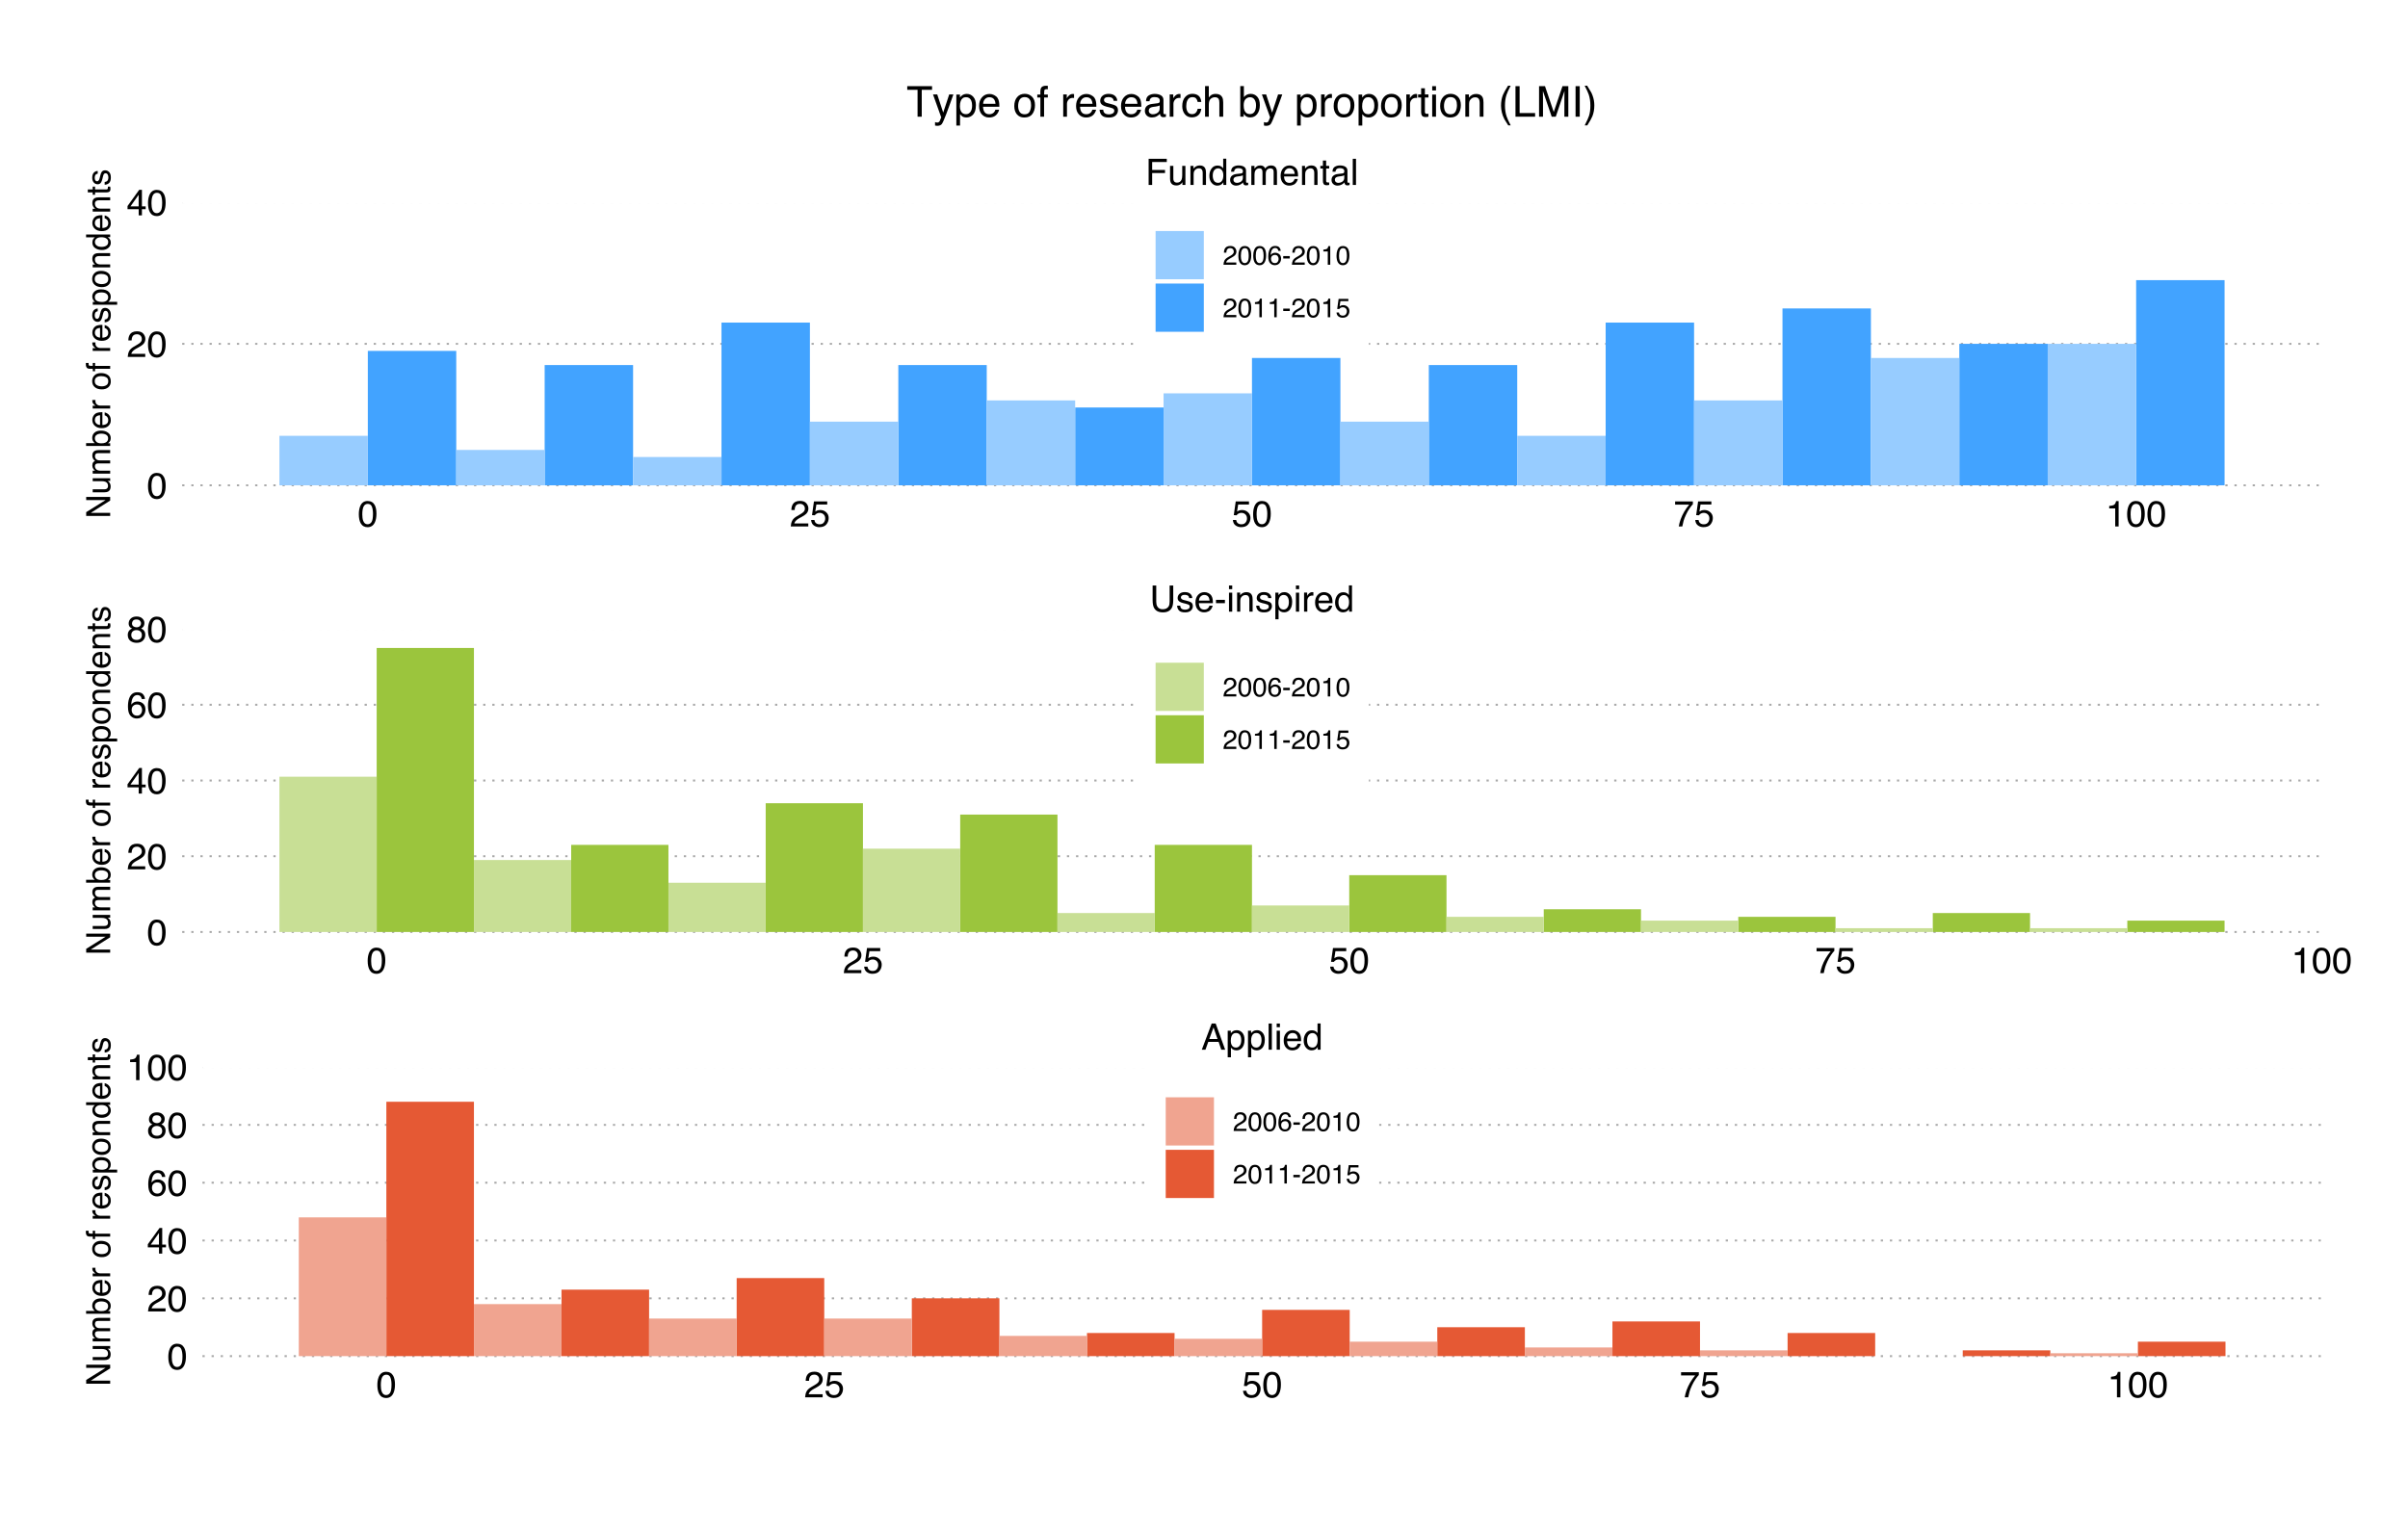 <?xml version="1.0" encoding="UTF-8"?>
<svg xmlns="http://www.w3.org/2000/svg" xmlns:xlink="http://www.w3.org/1999/xlink" width="792pt" height="504pt" viewBox="0 0 792 504" version="1.1">
<defs>
<g>
<symbol overflow="visible" id="glyph0-0">
<path style="stroke:none;" d="M 0.391 0 L 0.391 -8.609 L 7.219 -8.609 L 7.219 0 Z M 6.141 -1.078 L 6.141 -7.531 L 1.469 -7.531 L 1.469 -1.078 Z "/>
</symbol>
<symbol overflow="visible" id="glyph0-1">
<path style="stroke:none;" d="M 1.031 -8.609 L 7 -8.609 L 7 -7.547 L 2.188 -7.547 L 2.188 -4.938 L 6.422 -4.938 L 6.422 -3.922 L 2.188 -3.922 L 2.188 0 L 1.031 0 Z "/>
</symbol>
<symbol overflow="visible" id="glyph0-2">
<path style="stroke:none;" d="M 1.828 -6.281 L 1.828 -2.109 C 1.828 -1.785 1.879 -1.523 1.984 -1.328 C 2.172 -0.953 2.52 -0.766 3.031 -0.766 C 3.758 -0.766 4.258 -1.094 4.531 -1.75 C 4.676 -2.102 4.75 -2.582 4.75 -3.188 L 4.75 -6.281 L 5.797 -6.281 L 5.797 0 L 4.812 0 L 4.812 -0.922 C 4.676 -0.68 4.508 -0.484 4.312 -0.328 C 3.906 0.004 3.414 0.172 2.844 0.172 C 1.945 0.172 1.336 -0.129 1.016 -0.734 C 0.836 -1.047 0.75 -1.473 0.75 -2.016 L 0.75 -6.281 Z M 3.281 -6.422 Z "/>
</symbol>
<symbol overflow="visible" id="glyph0-3">
<path style="stroke:none;" d="M 0.781 -6.281 L 1.781 -6.281 L 1.781 -5.391 C 2.07 -5.754 2.383 -6.016 2.719 -6.172 C 3.051 -6.336 3.422 -6.422 3.828 -6.422 C 4.711 -6.422 5.312 -6.109 5.625 -5.484 C 5.801 -5.141 5.891 -4.656 5.891 -4.031 L 5.891 0 L 4.812 0 L 4.812 -3.953 C 4.812 -4.336 4.754 -4.645 4.641 -4.875 C 4.453 -5.27 4.113 -5.469 3.625 -5.469 C 3.375 -5.469 3.172 -5.441 3.016 -5.391 C 2.723 -5.305 2.469 -5.133 2.25 -4.875 C 2.07 -4.664 1.957 -4.453 1.906 -4.234 C 1.852 -4.016 1.828 -3.695 1.828 -3.281 L 1.828 0 L 0.781 0 Z M 3.25 -6.422 Z "/>
</symbol>
<symbol overflow="visible" id="glyph0-4">
<path style="stroke:none;" d="M 1.438 -3.062 C 1.438 -2.395 1.578 -1.832 1.859 -1.375 C 2.148 -0.926 2.609 -0.703 3.234 -0.703 C 3.723 -0.703 4.125 -0.91 4.438 -1.328 C 4.758 -1.742 4.922 -2.348 4.922 -3.141 C 4.922 -3.93 4.754 -4.516 4.422 -4.891 C 4.098 -5.273 3.703 -5.469 3.234 -5.469 C 2.703 -5.469 2.27 -5.266 1.938 -4.859 C 1.602 -4.453 1.438 -3.852 1.438 -3.062 Z M 3.031 -6.391 C 3.508 -6.391 3.91 -6.285 4.234 -6.078 C 4.422 -5.961 4.633 -5.758 4.875 -5.469 L 4.875 -8.641 L 5.891 -8.641 L 5.891 0 L 4.938 0 L 4.938 -0.875 C 4.695 -0.488 4.406 -0.207 4.062 -0.031 C 3.727 0.133 3.344 0.219 2.906 0.219 C 2.207 0.219 1.602 -0.07 1.094 -0.656 C 0.582 -1.25 0.328 -2.031 0.328 -3 C 0.328 -3.914 0.562 -4.707 1.031 -5.375 C 1.5 -6.051 2.164 -6.391 3.031 -6.391 Z "/>
</symbol>
<symbol overflow="visible" id="glyph0-5">
<path style="stroke:none;" d="M 1.578 -1.672 C 1.578 -1.367 1.688 -1.129 1.906 -0.953 C 2.133 -0.773 2.398 -0.688 2.703 -0.688 C 3.078 -0.688 3.438 -0.77 3.781 -0.938 C 4.375 -1.227 4.672 -1.695 4.672 -2.344 L 4.672 -3.188 C 4.535 -3.113 4.363 -3.047 4.156 -2.984 C 3.957 -2.93 3.758 -2.895 3.562 -2.875 L 2.938 -2.797 C 2.551 -2.742 2.258 -2.66 2.062 -2.547 C 1.738 -2.367 1.578 -2.078 1.578 -1.672 Z M 4.141 -3.797 C 4.379 -3.828 4.539 -3.93 4.625 -4.109 C 4.664 -4.203 4.688 -4.336 4.688 -4.516 C 4.688 -4.867 4.555 -5.125 4.297 -5.281 C 4.047 -5.445 3.688 -5.531 3.219 -5.531 C 2.664 -5.531 2.273 -5.383 2.047 -5.094 C 1.91 -4.926 1.82 -4.68 1.781 -4.359 L 0.797 -4.359 C 0.816 -5.129 1.066 -5.664 1.547 -5.969 C 2.035 -6.27 2.598 -6.422 3.234 -6.422 C 3.973 -6.422 4.57 -6.281 5.031 -6 C 5.488 -5.719 5.719 -5.281 5.719 -4.688 L 5.719 -1.078 C 5.719 -0.973 5.738 -0.883 5.781 -0.812 C 5.832 -0.75 5.93 -0.719 6.078 -0.719 C 6.117 -0.719 6.164 -0.719 6.219 -0.719 C 6.281 -0.727 6.348 -0.738 6.422 -0.75 L 6.422 0.031 C 6.254 0.07 6.125 0.098 6.031 0.109 C 5.945 0.129 5.832 0.141 5.688 0.141 C 5.32 0.141 5.062 0.008 4.906 -0.25 C 4.812 -0.383 4.75 -0.578 4.719 -0.828 C 4.5 -0.547 4.188 -0.301 3.781 -0.094 C 3.383 0.113 2.945 0.219 2.469 0.219 C 1.883 0.219 1.406 0.039 1.031 -0.312 C 0.664 -0.664 0.484 -1.109 0.484 -1.641 C 0.484 -2.223 0.664 -2.676 1.031 -3 C 1.395 -3.32 1.867 -3.52 2.453 -3.594 Z M 3.266 -6.422 Z "/>
</symbol>
<symbol overflow="visible" id="glyph0-6">
<path style="stroke:none;" d="M 0.781 -6.281 L 1.812 -6.281 L 1.812 -5.391 C 2.062 -5.691 2.289 -5.914 2.5 -6.062 C 2.844 -6.301 3.238 -6.422 3.688 -6.422 C 4.188 -6.422 4.586 -6.297 4.891 -6.047 C 5.055 -5.91 5.211 -5.703 5.359 -5.422 C 5.586 -5.766 5.859 -6.016 6.172 -6.172 C 6.492 -6.336 6.852 -6.422 7.25 -6.422 C 8.094 -6.422 8.664 -6.113 8.969 -5.5 C 9.133 -5.176 9.219 -4.734 9.219 -4.172 L 9.219 0 L 8.125 0 L 8.125 -4.359 C 8.125 -4.773 8.02 -5.062 7.812 -5.219 C 7.602 -5.375 7.348 -5.453 7.047 -5.453 C 6.629 -5.453 6.27 -5.312 5.969 -5.031 C 5.676 -4.758 5.531 -4.301 5.531 -3.656 L 5.531 0 L 4.453 0 L 4.453 -4.094 C 4.453 -4.52 4.398 -4.832 4.297 -5.031 C 4.141 -5.32 3.844 -5.469 3.406 -5.469 C 3.008 -5.469 2.645 -5.312 2.312 -5 C 1.988 -4.695 1.828 -4.141 1.828 -3.328 L 1.828 0 L 0.781 0 Z "/>
</symbol>
<symbol overflow="visible" id="glyph0-7">
<path style="stroke:none;" d="M 3.391 -6.422 C 3.836 -6.422 4.27 -6.316 4.688 -6.109 C 5.102 -5.898 5.422 -5.629 5.641 -5.297 C 5.848 -4.973 5.988 -4.602 6.062 -4.188 C 6.125 -3.895 6.156 -3.43 6.156 -2.797 L 1.547 -2.797 C 1.566 -2.16 1.719 -1.648 2 -1.266 C 2.281 -0.879 2.719 -0.688 3.312 -0.688 C 3.863 -0.688 4.301 -0.867 4.625 -1.234 C 4.812 -1.441 4.945 -1.688 5.031 -1.969 L 6.062 -1.969 C 6.039 -1.738 5.953 -1.484 5.797 -1.203 C 5.641 -0.922 5.469 -0.688 5.281 -0.5 C 4.957 -0.188 4.555 0.02 4.078 0.125 C 3.828 0.188 3.539 0.219 3.219 0.219 C 2.438 0.219 1.773 -0.062 1.234 -0.625 C 0.691 -1.195 0.422 -1.992 0.422 -3.016 C 0.422 -4.023 0.691 -4.844 1.234 -5.469 C 1.785 -6.102 2.504 -6.422 3.391 -6.422 Z M 5.062 -3.641 C 5.02 -4.098 4.922 -4.461 4.766 -4.734 C 4.484 -5.242 4.004 -5.5 3.328 -5.5 C 2.836 -5.5 2.426 -5.32 2.094 -4.969 C 1.77 -4.625 1.598 -4.18 1.578 -3.641 Z M 3.281 -6.422 Z "/>
</symbol>
<symbol overflow="visible" id="glyph0-8">
<path style="stroke:none;" d="M 0.984 -8.031 L 2.047 -8.031 L 2.047 -6.281 L 3.047 -6.281 L 3.047 -5.422 L 2.047 -5.422 L 2.047 -1.312 C 2.047 -1.094 2.125 -0.945 2.281 -0.875 C 2.352 -0.832 2.488 -0.812 2.688 -0.812 C 2.738 -0.812 2.789 -0.812 2.844 -0.812 C 2.906 -0.82 2.973 -0.828 3.047 -0.828 L 3.047 0 C 2.93 0.031 2.805 0.051 2.672 0.062 C 2.547 0.082 2.406 0.094 2.25 0.094 C 1.758 0.094 1.426 -0.031 1.25 -0.281 C 1.07 -0.531 0.984 -0.859 0.984 -1.266 L 0.984 -5.422 L 0.141 -5.422 L 0.141 -6.281 L 0.984 -6.281 Z "/>
</symbol>
<symbol overflow="visible" id="glyph0-9">
<path style="stroke:none;" d="M 0.797 -8.609 L 1.859 -8.609 L 1.859 0 L 0.797 0 Z "/>
</symbol>
<symbol overflow="visible" id="glyph0-10">
<path style="stroke:none;" d="M 3.25 -8.391 C 4.332 -8.391 5.117 -7.941 5.609 -7.047 C 5.984 -6.359 6.172 -5.41 6.172 -4.203 C 6.172 -3.066 6 -2.125 5.656 -1.375 C 5.164 -0.301 4.359 0.234 3.234 0.234 C 2.234 0.234 1.484 -0.203 0.984 -1.078 C 0.578 -1.816 0.375 -2.801 0.375 -4.031 C 0.375 -4.977 0.5 -5.797 0.75 -6.484 C 1.207 -7.754 2.039 -8.391 3.25 -8.391 Z M 3.234 -0.734 C 3.785 -0.734 4.223 -0.973 4.547 -1.453 C 4.867 -1.941 5.031 -2.848 5.031 -4.172 C 5.031 -5.117 4.91 -5.898 4.672 -6.516 C 4.441 -7.129 3.988 -7.438 3.312 -7.438 C 2.688 -7.438 2.227 -7.145 1.938 -6.562 C 1.656 -5.977 1.516 -5.117 1.516 -3.984 C 1.516 -3.129 1.609 -2.441 1.797 -1.922 C 2.078 -1.129 2.555 -0.734 3.234 -0.734 Z "/>
</symbol>
<symbol overflow="visible" id="glyph0-11">
<path style="stroke:none;" d="M 0.375 0 C 0.414 -0.719 0.566 -1.344 0.828 -1.875 C 1.086 -2.414 1.594 -2.906 2.344 -3.344 L 3.469 -4 C 3.969 -4.289 4.32 -4.539 4.531 -4.75 C 4.852 -5.07 5.016 -5.441 5.016 -5.859 C 5.016 -6.348 4.863 -6.734 4.562 -7.016 C 4.27 -7.305 3.883 -7.453 3.406 -7.453 C 2.676 -7.453 2.176 -7.18 1.906 -6.641 C 1.75 -6.336 1.664 -5.93 1.656 -5.422 L 0.578 -5.422 C 0.586 -6.148 0.723 -6.742 0.984 -7.203 C 1.441 -8.016 2.25 -8.422 3.406 -8.422 C 4.363 -8.422 5.062 -8.16 5.5 -7.641 C 5.945 -7.117 6.172 -6.539 6.172 -5.906 C 6.172 -5.238 5.938 -4.664 5.469 -4.188 C 5.195 -3.906 4.707 -3.566 4 -3.172 L 3.188 -2.734 C 2.812 -2.523 2.516 -2.32 2.297 -2.125 C 1.898 -1.789 1.648 -1.414 1.547 -1 L 6.141 -1 L 6.141 0 Z "/>
</symbol>
<symbol overflow="visible" id="glyph0-12">
<path style="stroke:none;" d="M 1.484 -2.141 C 1.555 -1.535 1.836 -1.117 2.328 -0.891 C 2.578 -0.773 2.863 -0.719 3.188 -0.719 C 3.812 -0.719 4.273 -0.914 4.578 -1.312 C 4.879 -1.707 5.031 -2.148 5.031 -2.641 C 5.031 -3.223 4.848 -3.676 4.484 -4 C 4.129 -4.32 3.703 -4.484 3.203 -4.484 C 2.836 -4.484 2.523 -4.41 2.266 -4.266 C 2.004 -4.129 1.785 -3.938 1.609 -3.688 L 0.688 -3.734 L 1.328 -8.25 L 5.688 -8.25 L 5.688 -7.234 L 2.125 -7.234 L 1.766 -4.906 C 1.961 -5.051 2.148 -5.16 2.328 -5.234 C 2.641 -5.359 3 -5.422 3.406 -5.422 C 4.176 -5.422 4.828 -5.172 5.359 -4.672 C 5.898 -4.18 6.172 -3.555 6.172 -2.797 C 6.172 -2.004 5.922 -1.301 5.422 -0.688 C 4.93 -0.082 4.148 0.219 3.078 0.219 C 2.398 0.219 1.797 0.023 1.266 -0.359 C 0.742 -0.742 0.453 -1.336 0.391 -2.141 Z "/>
</symbol>
<symbol overflow="visible" id="glyph0-13">
<path style="stroke:none;" d="M 6.281 -8.25 L 6.281 -7.328 C 6.008 -7.066 5.648 -6.613 5.203 -5.969 C 4.754 -5.32 4.359 -4.625 4.016 -3.875 C 3.672 -3.133 3.41 -2.469 3.234 -1.875 C 3.129 -1.488 2.984 -0.863 2.797 0 L 1.641 0 C 1.898 -1.602 2.484 -3.195 3.391 -4.781 C 3.93 -5.707 4.492 -6.508 5.078 -7.188 L 0.438 -7.188 L 0.438 -8.25 Z "/>
</symbol>
<symbol overflow="visible" id="glyph0-14">
<path style="stroke:none;" d="M 1.156 -5.938 L 1.156 -6.75 C 1.914 -6.82 2.441 -6.945 2.734 -7.125 C 3.035 -7.301 3.266 -7.711 3.422 -8.359 L 4.25 -8.359 L 4.25 0 L 3.125 0 L 3.125 -5.938 Z "/>
</symbol>
<symbol overflow="visible" id="glyph0-15">
<path style="stroke:none;" d="M 3.969 -2.969 L 3.969 -6.781 L 1.281 -2.969 Z M 3.984 0 L 3.984 -2.047 L 0.312 -2.047 L 0.312 -3.078 L 4.156 -8.422 L 5.047 -8.422 L 5.047 -2.969 L 6.281 -2.969 L 6.281 -2.047 L 5.047 -2.047 L 5.047 0 Z "/>
</symbol>
<symbol overflow="visible" id="glyph0-16">
<path style="stroke:none;" d="M 2.188 -8.609 L 2.188 -3.281 C 2.188 -2.656 2.301 -2.141 2.531 -1.734 C 2.875 -1.109 3.461 -0.797 4.297 -0.797 C 5.273 -0.797 5.945 -1.133 6.312 -1.812 C 6.5 -2.176 6.594 -2.664 6.594 -3.281 L 6.594 -8.609 L 7.781 -8.609 L 7.781 -3.781 C 7.781 -2.719 7.633 -1.898 7.344 -1.328 C 6.82 -0.285 5.836 0.234 4.391 0.234 C 2.93 0.234 1.941 -0.285 1.422 -1.328 C 1.141 -1.898 1 -2.719 1 -3.781 L 1 -8.609 Z M 4.391 -8.609 Z "/>
</symbol>
<symbol overflow="visible" id="glyph0-17">
<path style="stroke:none;" d="M 1.406 -1.969 C 1.438 -1.613 1.523 -1.344 1.672 -1.156 C 1.93 -0.82 2.391 -0.656 3.047 -0.656 C 3.441 -0.656 3.785 -0.738 4.078 -0.906 C 4.379 -1.07 4.531 -1.332 4.531 -1.688 C 4.531 -1.957 4.41 -2.164 4.172 -2.312 C 4.016 -2.395 3.711 -2.492 3.266 -2.609 L 2.422 -2.812 C 1.891 -2.945 1.5 -3.098 1.25 -3.266 C 0.789 -3.547 0.562 -3.941 0.562 -4.453 C 0.562 -5.047 0.773 -5.523 1.203 -5.891 C 1.629 -6.254 2.207 -6.438 2.938 -6.438 C 3.875 -6.438 4.551 -6.16 4.969 -5.609 C 5.238 -5.254 5.367 -4.875 5.359 -4.469 L 4.359 -4.469 C 4.336 -4.707 4.254 -4.926 4.109 -5.125 C 3.867 -5.395 3.445 -5.531 2.844 -5.531 C 2.445 -5.531 2.145 -5.453 1.938 -5.297 C 1.738 -5.148 1.641 -4.953 1.641 -4.703 C 1.641 -4.43 1.773 -4.211 2.047 -4.047 C 2.203 -3.953 2.43 -3.867 2.734 -3.797 L 3.422 -3.625 C 4.18 -3.438 4.691 -3.258 4.953 -3.094 C 5.359 -2.82 5.562 -2.395 5.562 -1.812 C 5.562 -1.258 5.348 -0.781 4.922 -0.375 C 4.504 0.031 3.863 0.234 3 0.234 C 2.062 0.234 1.395 0.023 1 -0.391 C 0.613 -0.816 0.41 -1.344 0.391 -1.969 Z M 2.953 -6.422 Z "/>
</symbol>
<symbol overflow="visible" id="glyph0-18">
<path style="stroke:none;" d="M 0.5 -3.891 L 3.438 -3.891 L 3.438 -2.797 L 0.5 -2.797 Z "/>
</symbol>
<symbol overflow="visible" id="glyph0-19">
<path style="stroke:none;" d="M 0.781 -6.25 L 1.844 -6.25 L 1.844 0 L 0.781 0 Z M 0.781 -8.609 L 1.844 -8.609 L 1.844 -7.406 L 0.781 -7.406 Z "/>
</symbol>
<symbol overflow="visible" id="glyph0-20">
<path style="stroke:none;" d="M 3.422 -0.703 C 3.91 -0.703 4.316 -0.91 4.641 -1.328 C 4.973 -1.742 5.141 -2.359 5.141 -3.172 C 5.141 -3.672 5.066 -4.102 4.922 -4.469 C 4.648 -5.156 4.148 -5.5 3.422 -5.5 C 2.691 -5.5 2.191 -5.133 1.922 -4.406 C 1.773 -4.02 1.703 -3.523 1.703 -2.922 C 1.703 -2.43 1.773 -2.02 1.922 -1.688 C 2.191 -1.031 2.691 -0.703 3.422 -0.703 Z M 0.688 -6.25 L 1.719 -6.25 L 1.719 -5.422 C 1.926 -5.703 2.156 -5.922 2.406 -6.078 C 2.758 -6.305 3.176 -6.422 3.656 -6.422 C 4.375 -6.422 4.977 -6.148 5.469 -5.609 C 5.969 -5.066 6.219 -4.289 6.219 -3.281 C 6.219 -1.906 5.859 -0.926 5.141 -0.344 C 4.691 0.031 4.164 0.219 3.562 0.219 C 3.094 0.219 2.695 0.113 2.375 -0.094 C 2.188 -0.219 1.977 -0.422 1.75 -0.703 L 1.75 2.5 L 0.688 2.5 Z "/>
</symbol>
<symbol overflow="visible" id="glyph0-21">
<path style="stroke:none;" d="M 0.797 -6.281 L 1.812 -6.281 L 1.812 -5.188 C 1.883 -5.406 2.082 -5.664 2.406 -5.969 C 2.727 -6.27 3.098 -6.422 3.516 -6.422 C 3.535 -6.422 3.566 -6.414 3.609 -6.406 C 3.66 -6.406 3.742 -6.398 3.859 -6.391 L 3.859 -5.281 C 3.797 -5.289 3.738 -5.297 3.688 -5.297 C 3.633 -5.297 3.578 -5.297 3.516 -5.297 C 2.984 -5.297 2.57 -5.125 2.281 -4.781 C 2 -4.445 1.859 -4.055 1.859 -3.609 L 1.859 0 L 0.797 0 Z "/>
</symbol>
<symbol overflow="visible" id="glyph0-22">
<path style="stroke:none;" d="M 3.516 -8.422 C 4.453 -8.422 5.102 -8.176 5.469 -7.688 C 5.844 -7.207 6.031 -6.707 6.031 -6.188 L 4.984 -6.188 C 4.922 -6.52 4.82 -6.781 4.688 -6.969 C 4.426 -7.32 4.039 -7.5 3.531 -7.5 C 2.938 -7.5 2.461 -7.223 2.109 -6.672 C 1.766 -6.129 1.578 -5.352 1.547 -4.344 C 1.785 -4.695 2.086 -4.961 2.453 -5.141 C 2.785 -5.297 3.16 -5.375 3.578 -5.375 C 4.285 -5.375 4.898 -5.148 5.422 -4.703 C 5.941 -4.254 6.203 -3.582 6.203 -2.688 C 6.203 -1.926 5.953 -1.25 5.453 -0.656 C 4.961 -0.07 4.258 0.219 3.344 0.219 C 2.551 0.219 1.867 -0.078 1.297 -0.672 C 0.734 -1.273 0.453 -2.281 0.453 -3.688 C 0.453 -4.727 0.578 -5.613 0.828 -6.344 C 1.316 -7.727 2.211 -8.422 3.516 -8.422 Z M 3.438 -0.719 C 3.988 -0.719 4.398 -0.906 4.672 -1.281 C 4.953 -1.656 5.094 -2.098 5.094 -2.609 C 5.094 -3.035 4.969 -3.441 4.719 -3.828 C 4.477 -4.211 4.031 -4.406 3.375 -4.406 C 2.926 -4.406 2.531 -4.254 2.188 -3.953 C 1.844 -3.66 1.672 -3.211 1.672 -2.609 C 1.672 -2.078 1.828 -1.629 2.141 -1.266 C 2.453 -0.898 2.883 -0.719 3.438 -0.719 Z "/>
</symbol>
<symbol overflow="visible" id="glyph0-23">
<path style="stroke:none;" d="M 3.266 -4.875 C 3.734 -4.875 4.098 -5.004 4.359 -5.266 C 4.617 -5.523 4.75 -5.832 4.75 -6.188 C 4.75 -6.5 4.625 -6.785 4.375 -7.047 C 4.125 -7.316 3.742 -7.453 3.234 -7.453 C 2.723 -7.453 2.352 -7.316 2.125 -7.047 C 1.895 -6.785 1.781 -6.484 1.781 -6.141 C 1.781 -5.742 1.926 -5.43 2.219 -5.203 C 2.52 -4.984 2.867 -4.875 3.266 -4.875 Z M 3.328 -0.719 C 3.816 -0.719 4.223 -0.848 4.547 -1.109 C 4.867 -1.379 5.031 -1.773 5.031 -2.297 C 5.031 -2.836 4.863 -3.25 4.531 -3.531 C 4.195 -3.812 3.77 -3.953 3.25 -3.953 C 2.75 -3.953 2.336 -3.805 2.016 -3.516 C 1.703 -3.234 1.547 -2.836 1.547 -2.328 C 1.547 -1.891 1.691 -1.508 1.984 -1.188 C 2.273 -0.875 2.723 -0.719 3.328 -0.719 Z M 1.828 -4.469 C 1.535 -4.594 1.305 -4.738 1.141 -4.906 C 0.836 -5.219 0.688 -5.625 0.688 -6.125 C 0.688 -6.75 0.91 -7.285 1.359 -7.734 C 1.816 -8.191 2.457 -8.422 3.281 -8.422 C 4.094 -8.422 4.723 -8.207 5.172 -7.781 C 5.629 -7.352 5.859 -6.859 5.859 -6.297 C 5.859 -5.773 5.727 -5.348 5.469 -5.016 C 5.32 -4.836 5.094 -4.66 4.781 -4.484 C 5.125 -4.328 5.395 -4.145 5.594 -3.938 C 5.969 -3.539 6.156 -3.031 6.156 -2.406 C 6.156 -1.664 5.906 -1.039 5.406 -0.531 C 4.914 -0.02 4.219 0.234 3.312 0.234 C 2.488 0.234 1.797 0.016 1.234 -0.422 C 0.672 -0.867 0.391 -1.516 0.391 -2.359 C 0.391 -2.848 0.508 -3.273 0.75 -3.641 C 0.988 -4.004 1.348 -4.281 1.828 -4.469 Z "/>
</symbol>
<symbol overflow="visible" id="glyph0-24">
<path style="stroke:none;" d="M 5.328 -3.531 L 4.031 -7.328 L 2.641 -3.531 Z M 3.422 -8.609 L 4.734 -8.609 L 7.859 0 L 6.578 0 L 5.703 -2.578 L 2.297 -2.578 L 1.375 0 L 0.172 0 Z M 4.016 -8.609 Z "/>
</symbol>
<symbol overflow="visible" id="glyph1-0">
<path style="stroke:none;" d="M 0 -0.359 L -7.891 -0.359 L -7.891 -6.625 L 0 -6.625 Z M -0.984 -5.625 L -6.906 -5.625 L -6.906 -1.344 L -0.984 -1.344 Z "/>
</symbol>
<symbol overflow="visible" id="glyph1-1">
<path style="stroke:none;" d="M -7.891 -0.844 L -7.891 -2.094 L -1.5 -6.078 L -7.891 -6.078 L -7.891 -7.094 L 0 -7.094 L 0 -5.906 L -6.391 -1.859 L 0 -1.859 L 0 -0.844 Z M -7.891 -3.906 Z "/>
</symbol>
<symbol overflow="visible" id="glyph1-2">
<path style="stroke:none;" d="M -5.75 -1.672 L -1.938 -1.672 C -1.645 -1.672 -1.406 -1.719 -1.219 -1.812 C -0.875 -1.988 -0.703 -2.312 -0.703 -2.781 C -0.703 -3.445 -1 -3.906 -1.594 -4.156 C -1.914 -4.281 -2.359 -4.344 -2.922 -4.344 L -5.75 -4.344 L -5.75 -5.312 L 0 -5.312 L 0 -4.406 L -0.844 -4.422 C -0.625 -4.297 -0.441 -4.141 -0.297 -3.953 C 0.004 -3.578 0.156 -3.129 0.156 -2.609 C 0.156 -1.785 -0.117 -1.223 -0.672 -0.922 C -0.961 -0.766 -1.352 -0.688 -1.844 -0.688 L -5.75 -0.688 Z M -5.891 -3 Z "/>
</symbol>
<symbol overflow="visible" id="glyph1-3">
<path style="stroke:none;" d="M -5.75 -0.703 L -5.75 -1.672 L -4.938 -1.672 C -5.219 -1.898 -5.422 -2.102 -5.547 -2.281 C -5.766 -2.602 -5.875 -2.969 -5.875 -3.375 C -5.875 -3.832 -5.766 -4.203 -5.547 -4.484 C -5.41 -4.641 -5.219 -4.781 -4.969 -4.906 C -5.281 -5.125 -5.508 -5.379 -5.656 -5.672 C -5.801 -5.961 -5.875 -6.285 -5.875 -6.641 C -5.875 -7.41 -5.598 -7.938 -5.047 -8.219 C -4.742 -8.375 -4.336 -8.453 -3.828 -8.453 L 0 -8.453 L 0 -7.438 L -4 -7.438 C -4.383 -7.438 -4.645 -7.344 -4.781 -7.156 C -4.926 -6.969 -5 -6.734 -5 -6.453 C -5 -6.078 -4.867 -5.75 -4.609 -5.469 C -4.359 -5.195 -3.938 -5.062 -3.344 -5.062 L 0 -5.062 L 0 -4.078 L -3.75 -4.078 C -4.145 -4.078 -4.43 -4.031 -4.609 -3.938 C -4.879 -3.789 -5.016 -3.52 -5.016 -3.125 C -5.016 -2.758 -4.867 -2.426 -4.578 -2.125 C -4.297 -1.82 -3.785 -1.672 -3.047 -1.672 L 0 -1.672 L 0 -0.703 Z "/>
</symbol>
<symbol overflow="visible" id="glyph1-4">
<path style="stroke:none;" d="M -7.922 -0.641 L -7.922 -1.578 L -5.047 -1.578 C -5.328 -1.785 -5.539 -2.035 -5.688 -2.328 C -5.832 -2.617 -5.906 -2.938 -5.906 -3.281 C -5.906 -4 -5.656 -4.582 -5.156 -5.031 C -4.664 -5.477 -3.941 -5.703 -2.984 -5.703 C -2.078 -5.703 -1.32 -5.477 -0.719 -5.031 C -0.113 -4.594 0.188 -3.984 0.188 -3.203 C 0.188 -2.766 0.078 -2.395 -0.141 -2.094 C -0.266 -1.914 -0.461 -1.727 -0.734 -1.531 L 0 -1.531 L 0 -0.641 Z M -0.672 -3.141 C -0.672 -3.672 -0.879 -4.062 -1.297 -4.312 C -1.711 -4.57 -2.258 -4.703 -2.938 -4.703 C -3.539 -4.703 -4.039 -4.57 -4.438 -4.312 C -4.832 -4.062 -5.031 -3.68 -5.031 -3.172 C -5.031 -2.734 -4.867 -2.348 -4.547 -2.016 C -4.223 -1.68 -3.688 -1.516 -2.938 -1.516 C -2.395 -1.516 -1.957 -1.582 -1.625 -1.719 C -0.988 -1.977 -0.672 -2.453 -0.672 -3.141 Z "/>
</symbol>
<symbol overflow="visible" id="glyph1-5">
<path style="stroke:none;" d="M -5.875 -3.109 C -5.875 -3.516 -5.781 -3.906 -5.594 -4.281 C -5.406 -4.664 -5.156 -4.961 -4.844 -5.172 C -4.562 -5.359 -4.223 -5.484 -3.828 -5.547 C -3.566 -5.609 -3.145 -5.641 -2.562 -5.641 L -2.562 -1.422 C -1.977 -1.441 -1.508 -1.578 -1.156 -1.828 C -0.812 -2.086 -0.641 -2.488 -0.641 -3.031 C -0.641 -3.539 -0.805 -3.945 -1.141 -4.25 C -1.328 -4.414 -1.551 -4.535 -1.812 -4.609 L -1.812 -5.562 C -1.594 -5.531 -1.352 -5.441 -1.094 -5.297 C -0.832 -5.16 -0.625 -5.004 -0.469 -4.828 C -0.176 -4.535 0.02 -4.176 0.125 -3.75 C 0.176 -3.508 0.203 -3.242 0.203 -2.953 C 0.203 -2.234 -0.055 -1.625 -0.578 -1.125 C -1.098 -0.633 -1.828 -0.391 -2.766 -0.391 C -3.691 -0.391 -4.441 -0.641 -5.016 -1.141 C -5.586 -1.641 -5.875 -2.297 -5.875 -3.109 Z M -3.328 -4.641 C -3.754 -4.609 -4.094 -4.52 -4.344 -4.375 C -4.801 -4.102 -5.031 -3.66 -5.031 -3.047 C -5.031 -2.598 -4.867 -2.223 -4.547 -1.922 C -4.234 -1.629 -3.828 -1.473 -3.328 -1.453 Z M -5.891 -3.016 Z "/>
</symbol>
<symbol overflow="visible" id="glyph1-6">
<path style="stroke:none;" d="M -5.75 -0.734 L -5.75 -1.656 L -4.766 -1.656 C -4.953 -1.727 -5.18 -1.91 -5.453 -2.203 C -5.734 -2.492 -5.875 -2.832 -5.875 -3.219 C -5.875 -3.238 -5.875 -3.27 -5.875 -3.312 C -5.875 -3.352 -5.867 -3.426 -5.859 -3.531 L -4.828 -3.531 C -4.836 -3.477 -4.844 -3.426 -4.844 -3.375 C -4.852 -3.32 -4.859 -3.27 -4.859 -3.219 C -4.859 -2.727 -4.703 -2.352 -4.391 -2.094 C -4.078 -1.832 -3.719 -1.703 -3.312 -1.703 L 0 -1.703 L 0 -0.734 Z "/>
</symbol>
<symbol overflow="visible" id="glyph1-7">
<path style="stroke:none;" d=""/>
</symbol>
<symbol overflow="visible" id="glyph1-8">
<path style="stroke:none;" d="M -0.625 -2.984 C -0.625 -3.629 -0.863 -4.07 -1.344 -4.312 C -1.832 -4.551 -2.375 -4.672 -2.969 -4.672 C -3.508 -4.672 -3.945 -4.582 -4.281 -4.406 C -4.812 -4.133 -5.078 -3.664 -5.078 -3 C -5.078 -2.406 -4.848 -1.973 -4.391 -1.703 C -3.941 -1.441 -3.398 -1.312 -2.766 -1.312 C -2.148 -1.312 -1.641 -1.441 -1.234 -1.703 C -0.828 -1.973 -0.625 -2.398 -0.625 -2.984 Z M -5.922 -3.031 C -5.922 -3.77 -5.672 -4.395 -5.172 -4.906 C -4.68 -5.414 -3.957 -5.672 -3 -5.672 C -2.07 -5.672 -1.305 -5.445 -0.703 -5 C -0.098 -4.551 0.203 -3.852 0.203 -2.906 C 0.203 -2.113 -0.062 -1.484 -0.594 -1.016 C -1.125 -0.547 -1.844 -0.312 -2.75 -0.312 C -3.719 -0.312 -4.488 -0.555 -5.062 -1.047 C -5.633 -1.535 -5.922 -2.195 -5.922 -3.031 Z M -5.891 -3 Z "/>
</symbol>
<symbol overflow="visible" id="glyph1-9">
<path style="stroke:none;" d="M -6.625 -0.953 C -7.031 -0.961 -7.328 -1.031 -7.516 -1.156 C -7.836 -1.383 -8 -1.82 -8 -2.469 C -8 -2.531 -8 -2.594 -8 -2.656 C -8 -2.719 -7.992 -2.789 -7.984 -2.875 L -7.094 -2.875 C -7.102 -2.77 -7.109 -2.695 -7.109 -2.656 C -7.109 -2.613 -7.109 -2.57 -7.109 -2.531 C -7.109 -2.238 -7.031 -2.062 -6.875 -2 C -6.727 -1.945 -6.344 -1.922 -5.719 -1.922 L -5.719 -2.875 L -4.969 -2.875 L -4.969 -1.906 L 0 -1.906 L 0 -0.953 L -4.969 -0.953 L -4.969 -0.156 L -5.719 -0.156 L -5.719 -0.953 Z "/>
</symbol>
<symbol overflow="visible" id="glyph1-10">
<path style="stroke:none;" d="M -1.812 -1.281 C -1.488 -1.312 -1.238 -1.395 -1.062 -1.531 C -0.75 -1.77 -0.594 -2.191 -0.594 -2.797 C -0.594 -3.148 -0.672 -3.461 -0.828 -3.734 C -0.984 -4.004 -1.223 -4.141 -1.547 -4.141 C -1.797 -4.141 -1.984 -4.031 -2.109 -3.812 C -2.191 -3.676 -2.285 -3.398 -2.391 -2.984 L -2.578 -2.219 C -2.703 -1.727 -2.836 -1.367 -2.984 -1.141 C -3.254 -0.723 -3.617 -0.516 -4.078 -0.516 C -4.617 -0.516 -5.055 -0.707 -5.391 -1.094 C -5.734 -1.488 -5.906 -2.02 -5.906 -2.688 C -5.906 -3.551 -5.648 -4.176 -5.141 -4.562 C -4.816 -4.801 -4.469 -4.914 -4.094 -4.906 L -4.094 -4 C -4.312 -3.977 -4.508 -3.898 -4.688 -3.766 C -4.945 -3.547 -5.078 -3.16 -5.078 -2.609 C -5.078 -2.242 -5.004 -1.969 -4.859 -1.781 C -4.723 -1.594 -4.539 -1.5 -4.312 -1.5 C -4.062 -1.5 -3.863 -1.625 -3.719 -1.875 C -3.625 -2.008 -3.539 -2.219 -3.469 -2.5 L -3.312 -3.141 C -3.145 -3.836 -2.984 -4.301 -2.828 -4.531 C -2.578 -4.914 -2.191 -5.109 -1.672 -5.109 C -1.148 -5.109 -0.703 -4.91 -0.328 -4.516 C 0.035 -4.129 0.219 -3.539 0.219 -2.75 C 0.219 -1.895 0.023 -1.285 -0.359 -0.922 C -0.754 -0.566 -1.238 -0.379 -1.812 -0.359 Z M -5.891 -2.719 Z "/>
</symbol>
<symbol overflow="visible" id="glyph1-11">
<path style="stroke:none;" d="M -0.656 -3.141 C -0.656 -3.586 -0.844 -3.957 -1.219 -4.25 C -1.594 -4.551 -2.156 -4.703 -2.906 -4.703 C -3.363 -4.703 -3.758 -4.641 -4.094 -4.516 C -4.727 -4.266 -5.047 -3.805 -5.047 -3.141 C -5.047 -2.461 -4.711 -2.004 -4.047 -1.766 C -3.68 -1.629 -3.223 -1.562 -2.672 -1.562 C -2.234 -1.562 -1.859 -1.629 -1.547 -1.766 C -0.953 -2.016 -0.656 -2.473 -0.656 -3.141 Z M -5.719 -0.641 L -5.719 -1.578 L -4.969 -1.578 C -5.227 -1.766 -5.426 -1.973 -5.562 -2.203 C -5.781 -2.535 -5.891 -2.922 -5.891 -3.359 C -5.891 -4.004 -5.641 -4.555 -5.141 -5.016 C -4.641 -5.473 -3.926 -5.703 -3 -5.703 C -1.75 -5.703 -0.852 -5.375 -0.312 -4.719 C 0.02 -4.301 0.188 -3.816 0.188 -3.266 C 0.188 -2.828 0.094 -2.461 -0.094 -2.172 C -0.195 -2.004 -0.379 -1.812 -0.641 -1.594 L 2.297 -1.594 L 2.297 -0.641 Z "/>
</symbol>
<symbol overflow="visible" id="glyph1-12">
<path style="stroke:none;" d="M -5.75 -0.703 L -5.75 -1.625 L -4.938 -1.625 C -5.27 -1.895 -5.508 -2.18 -5.656 -2.484 C -5.801 -2.797 -5.875 -3.133 -5.875 -3.5 C -5.875 -4.32 -5.594 -4.875 -5.031 -5.156 C -4.719 -5.312 -4.27 -5.391 -3.688 -5.391 L 0 -5.391 L 0 -4.422 L -3.625 -4.422 C -3.977 -4.422 -4.258 -4.367 -4.469 -4.266 C -4.832 -4.086 -5.016 -3.773 -5.016 -3.328 C -5.016 -3.098 -4.988 -2.91 -4.938 -2.766 C -4.863 -2.492 -4.707 -2.258 -4.469 -2.062 C -4.281 -1.906 -4.082 -1.801 -3.875 -1.75 C -3.676 -1.695 -3.391 -1.672 -3.016 -1.672 L 0 -1.672 L 0 -0.703 Z M -5.891 -2.984 Z "/>
</symbol>
<symbol overflow="visible" id="glyph1-13">
<path style="stroke:none;" d="M -2.812 -1.328 C -2.195 -1.328 -1.68 -1.457 -1.266 -1.719 C -0.848 -1.977 -0.641 -2.395 -0.641 -2.969 C -0.641 -3.414 -0.832 -3.781 -1.219 -4.062 C -1.602 -4.352 -2.156 -4.5 -2.875 -4.5 C -3.602 -4.5 -4.141 -4.348 -4.484 -4.047 C -4.836 -3.754 -5.016 -3.391 -5.016 -2.953 C -5.016 -2.473 -4.828 -2.082 -4.453 -1.781 C -4.078 -1.477 -3.531 -1.328 -2.812 -1.328 Z M -5.859 -2.781 C -5.859 -3.219 -5.766 -3.586 -5.578 -3.891 C -5.473 -4.055 -5.285 -4.25 -5.016 -4.469 L -7.922 -4.469 L -7.922 -5.391 L 0 -5.391 L 0 -4.531 L -0.797 -4.531 C -0.441 -4.301 -0.188 -4.031 -0.031 -3.719 C 0.125 -3.414 0.203 -3.066 0.203 -2.672 C 0.203 -2.023 -0.062 -1.469 -0.594 -1 C -1.133 -0.531 -1.852 -0.297 -2.75 -0.297 C -3.594 -0.297 -4.32 -0.508 -4.938 -0.938 C -5.551 -1.363 -5.859 -1.977 -5.859 -2.781 Z "/>
</symbol>
<symbol overflow="visible" id="glyph1-14">
<path style="stroke:none;" d="M -7.359 -0.906 L -7.359 -1.875 L -5.75 -1.875 L -5.75 -2.797 L -4.969 -2.797 L -4.969 -1.875 L -1.203 -1.875 C -1.004 -1.875 -0.875 -1.941 -0.812 -2.078 C -0.77 -2.16 -0.75 -2.285 -0.75 -2.453 C -0.75 -2.504 -0.75 -2.555 -0.75 -2.609 C -0.75 -2.66 -0.754 -2.723 -0.766 -2.797 L 0 -2.797 C 0.031 -2.68 0.051 -2.562 0.062 -2.438 C 0.082 -2.32 0.094 -2.195 0.094 -2.062 C 0.094 -1.613 -0.02 -1.305 -0.25 -1.141 C -0.488 -0.984 -0.789 -0.906 -1.156 -0.906 L -4.969 -0.906 L -4.969 -0.125 L -5.75 -0.125 L -5.75 -0.906 Z "/>
</symbol>
<symbol overflow="visible" id="glyph2-0">
<path style="stroke:none;" d="M 0.281 0 L 0.281 -6.312 L 5.297 -6.312 L 5.297 0 Z M 4.5 -0.797 L 4.5 -5.516 L 1.078 -5.516 L 1.078 -0.797 Z "/>
</symbol>
<symbol overflow="visible" id="glyph2-1">
<path style="stroke:none;" d="M 0.281 0 C 0.301 -0.531 0.406 -0.988 0.594 -1.375 C 0.789 -1.77 1.164 -2.129 1.719 -2.453 L 2.547 -2.922 C 2.91 -3.141 3.164 -3.328 3.312 -3.484 C 3.551 -3.711 3.672 -3.984 3.672 -4.297 C 3.672 -4.648 3.562 -4.93 3.344 -5.141 C 3.133 -5.359 2.848 -5.469 2.484 -5.469 C 1.961 -5.469 1.598 -5.266 1.391 -4.859 C 1.285 -4.648 1.227 -4.352 1.219 -3.969 L 0.422 -3.969 C 0.43 -4.5 0.531 -4.938 0.719 -5.281 C 1.051 -5.875 1.645 -6.172 2.5 -6.172 C 3.195 -6.172 3.707 -5.977 4.031 -5.594 C 4.363 -5.219 4.531 -4.797 4.531 -4.328 C 4.531 -3.836 4.352 -3.414 4 -3.062 C 3.801 -2.863 3.441 -2.617 2.922 -2.328 L 2.344 -2 C 2.062 -1.844 1.836 -1.695 1.672 -1.562 C 1.391 -1.312 1.211 -1.035 1.141 -0.734 L 4.5 -0.734 L 4.5 0 Z "/>
</symbol>
<symbol overflow="visible" id="glyph2-2">
<path style="stroke:none;" d="M 2.375 -6.156 C 3.176 -6.156 3.754 -5.828 4.109 -5.172 C 4.379 -4.66 4.516 -3.961 4.516 -3.078 C 4.516 -2.242 4.391 -1.555 4.141 -1.016 C 3.785 -0.223 3.195 0.172 2.375 0.172 C 1.633 0.172 1.082 -0.148 0.719 -0.797 C 0.426 -1.328 0.281 -2.047 0.281 -2.953 C 0.281 -3.648 0.367 -4.25 0.547 -4.75 C 0.879 -5.688 1.488 -6.156 2.375 -6.156 Z M 2.375 -0.531 C 2.77 -0.531 3.086 -0.707 3.328 -1.062 C 3.566 -1.426 3.688 -2.086 3.688 -3.047 C 3.688 -3.754 3.598 -4.332 3.422 -4.781 C 3.254 -5.227 2.922 -5.453 2.422 -5.453 C 1.973 -5.453 1.641 -5.238 1.422 -4.812 C 1.211 -4.383 1.109 -3.754 1.109 -2.922 C 1.109 -2.297 1.176 -1.789 1.312 -1.406 C 1.52 -0.82 1.875 -0.531 2.375 -0.531 Z "/>
</symbol>
<symbol overflow="visible" id="glyph2-3">
<path style="stroke:none;" d="M 2.578 -6.172 C 3.266 -6.172 3.742 -5.992 4.016 -5.641 C 4.285 -5.285 4.422 -4.922 4.422 -4.547 L 3.656 -4.547 C 3.602 -4.785 3.531 -4.973 3.438 -5.109 C 3.25 -5.367 2.961 -5.5 2.578 -5.5 C 2.148 -5.5 1.805 -5.297 1.547 -4.891 C 1.297 -4.492 1.156 -3.926 1.125 -3.188 C 1.301 -3.445 1.523 -3.641 1.797 -3.766 C 2.047 -3.879 2.32 -3.938 2.625 -3.938 C 3.133 -3.938 3.582 -3.77 3.969 -3.438 C 4.352 -3.113 4.547 -2.625 4.547 -1.969 C 4.547 -1.414 4.363 -0.922 4 -0.484 C 3.633 -0.055 3.117 0.156 2.453 0.156 C 1.867 0.156 1.367 -0.062 0.953 -0.5 C 0.535 -0.938 0.328 -1.672 0.328 -2.703 C 0.328 -3.461 0.422 -4.109 0.609 -4.641 C 0.961 -5.66 1.617 -6.172 2.578 -6.172 Z M 2.516 -0.531 C 2.922 -0.531 3.223 -0.664 3.422 -0.938 C 3.629 -1.207 3.734 -1.531 3.734 -1.906 C 3.734 -2.219 3.641 -2.516 3.453 -2.797 C 3.273 -3.086 2.953 -3.234 2.484 -3.234 C 2.148 -3.234 1.859 -3.125 1.609 -2.906 C 1.359 -2.688 1.234 -2.352 1.234 -1.906 C 1.234 -1.52 1.344 -1.191 1.562 -0.922 C 1.789 -0.66 2.109 -0.531 2.516 -0.531 Z "/>
</symbol>
<symbol overflow="visible" id="glyph2-4">
<path style="stroke:none;" d="M 0.359 -2.844 L 2.516 -2.844 L 2.516 -2.047 L 0.359 -2.047 Z "/>
</symbol>
<symbol overflow="visible" id="glyph2-5">
<path style="stroke:none;" d="M 0.844 -4.359 L 0.844 -4.953 C 1.395 -5.004 1.781 -5.094 2 -5.219 C 2.227 -5.344 2.395 -5.645 2.5 -6.125 L 3.109 -6.125 L 3.109 0 L 2.297 0 L 2.297 -4.359 Z "/>
</symbol>
<symbol overflow="visible" id="glyph2-6">
<path style="stroke:none;" d="M 1.094 -1.562 C 1.133 -1.125 1.336 -0.82 1.703 -0.656 C 1.879 -0.57 2.094 -0.531 2.344 -0.531 C 2.801 -0.531 3.141 -0.676 3.359 -0.969 C 3.578 -1.258 3.688 -1.582 3.688 -1.938 C 3.688 -2.363 3.555 -2.691 3.297 -2.922 C 3.035 -3.16 2.719 -3.281 2.344 -3.281 C 2.082 -3.281 1.852 -3.227 1.656 -3.125 C 1.469 -3.02 1.305 -2.879 1.172 -2.703 L 0.5 -2.734 L 0.969 -6.047 L 4.172 -6.047 L 4.172 -5.297 L 1.562 -5.297 L 1.297 -3.594 C 1.43 -3.695 1.566 -3.773 1.703 -3.828 C 1.93 -3.93 2.195 -3.984 2.5 -3.984 C 3.062 -3.984 3.535 -3.801 3.922 -3.438 C 4.316 -3.07 4.516 -2.609 4.516 -2.047 C 4.516 -1.461 4.332 -0.945 3.969 -0.5 C 3.613 -0.062 3.047 0.156 2.266 0.156 C 1.754 0.156 1.305 0.016 0.922 -0.266 C 0.547 -0.547 0.332 -0.977 0.281 -1.562 Z "/>
</symbol>
<symbol overflow="visible" id="glyph3-0">
<path style="stroke:none;" d="M 0.453 0 L 0.453 -10.047 L 8.422 -10.047 L 8.422 0 Z M 7.172 -1.266 L 7.172 -8.781 L 1.703 -8.781 L 1.703 -1.266 Z "/>
</symbol>
<symbol overflow="visible" id="glyph3-1">
<path style="stroke:none;" d="M 8.375 -10.047 L 8.375 -8.844 L 4.984 -8.844 L 4.984 0 L 3.609 0 L 3.609 -8.844 L 0.219 -8.844 L 0.219 -10.047 Z "/>
</symbol>
<symbol overflow="visible" id="glyph3-2">
<path style="stroke:none;" d="M 5.469 -7.328 L 6.844 -7.328 C 6.664 -6.859 6.281 -5.785 5.688 -4.109 C 5.238 -2.848 4.863 -1.82 4.562 -1.031 C 3.852 0.832 3.352 1.969 3.062 2.375 C 2.77 2.789 2.266 3 1.547 3 C 1.379 3 1.25 2.988 1.156 2.969 C 1.062 2.957 0.945 2.938 0.812 2.906 L 0.812 1.781 C 1.02 1.844 1.172 1.879 1.266 1.891 C 1.367 1.91 1.457 1.922 1.531 1.922 C 1.75 1.922 1.91 1.879 2.016 1.797 C 2.129 1.723 2.223 1.633 2.297 1.531 C 2.316 1.488 2.395 1.297 2.531 0.953 C 2.676 0.617 2.781 0.375 2.844 0.219 L 0.141 -7.328 L 1.531 -7.328 L 3.5 -1.359 Z M 3.5 -7.5 Z "/>
</symbol>
<symbol overflow="visible" id="glyph3-3">
<path style="stroke:none;" d="M 4 -0.828 C 4.57 -0.828 5.047 -1.066 5.422 -1.547 C 5.805 -2.023 6 -2.742 6 -3.703 C 6 -4.285 5.914 -4.785 5.75 -5.203 C 5.426 -6.016 4.844 -6.422 4 -6.422 C 3.145 -6.422 2.562 -5.992 2.25 -5.141 C 2.07 -4.68 1.984 -4.102 1.984 -3.406 C 1.984 -2.844 2.07 -2.363 2.25 -1.969 C 2.562 -1.207 3.145 -0.828 4 -0.828 Z M 0.812 -7.281 L 2 -7.281 L 2 -6.312 C 2.25 -6.645 2.52 -6.906 2.812 -7.094 C 3.227 -7.363 3.711 -7.5 4.266 -7.5 C 5.098 -7.5 5.801 -7.18 6.375 -6.547 C 6.957 -5.91 7.25 -5.004 7.25 -3.828 C 7.25 -2.223 6.832 -1.082 6 -0.406 C 5.469 0.031 4.852 0.25 4.156 0.25 C 3.602 0.25 3.141 0.129 2.766 -0.109 C 2.547 -0.254 2.301 -0.492 2.031 -0.828 L 2.031 2.922 L 0.812 2.922 Z "/>
</symbol>
<symbol overflow="visible" id="glyph3-4">
<path style="stroke:none;" d="M 3.953 -7.484 C 4.473 -7.484 4.973 -7.359 5.453 -7.109 C 5.941 -6.867 6.316 -6.555 6.578 -6.172 C 6.828 -5.805 6.988 -5.375 7.062 -4.875 C 7.133 -4.539 7.172 -4.004 7.172 -3.266 L 1.812 -3.266 C 1.832 -2.523 2.004 -1.93 2.328 -1.484 C 2.66 -1.035 3.172 -0.812 3.859 -0.812 C 4.504 -0.812 5.02 -1.02 5.406 -1.438 C 5.625 -1.688 5.773 -1.973 5.859 -2.297 L 7.078 -2.297 C 7.047 -2.023 6.938 -1.723 6.75 -1.391 C 6.57 -1.066 6.375 -0.801 6.156 -0.594 C 5.781 -0.227 5.316 0.02 4.766 0.156 C 4.473 0.227 4.141 0.266 3.766 0.266 C 2.848 0.266 2.07 -0.066 1.438 -0.734 C 0.812 -1.398 0.5 -2.328 0.5 -3.516 C 0.5 -4.691 0.816 -5.645 1.453 -6.375 C 2.086 -7.113 2.922 -7.484 3.953 -7.484 Z M 5.906 -4.25 C 5.863 -4.781 5.75 -5.207 5.562 -5.531 C 5.227 -6.113 4.664 -6.406 3.875 -6.406 C 3.312 -6.406 2.836 -6.203 2.453 -5.797 C 2.066 -5.391 1.863 -4.875 1.844 -4.25 Z M 3.828 -7.5 Z "/>
</symbol>
<symbol overflow="visible" id="glyph3-5">
<path style="stroke:none;" d=""/>
</symbol>
<symbol overflow="visible" id="glyph3-6">
<path style="stroke:none;" d="M 3.812 -0.797 C 4.625 -0.797 5.18 -1.102 5.484 -1.719 C 5.785 -2.332 5.938 -3.02 5.938 -3.781 C 5.938 -4.469 5.828 -5.023 5.609 -5.453 C 5.266 -6.117 4.672 -6.453 3.828 -6.453 C 3.066 -6.453 2.516 -6.164 2.172 -5.594 C 1.836 -5.02 1.672 -4.328 1.672 -3.516 C 1.672 -2.742 1.836 -2.098 2.172 -1.578 C 2.516 -1.055 3.062 -0.797 3.812 -0.797 Z M 3.859 -7.531 C 4.797 -7.531 5.586 -7.211 6.234 -6.578 C 6.891 -5.953 7.219 -5.031 7.219 -3.812 C 7.219 -2.633 6.93 -1.66 6.359 -0.891 C 5.785 -0.117 4.895 0.266 3.688 0.266 C 2.688 0.266 1.891 -0.07 1.297 -0.75 C 0.703 -1.438 0.406 -2.352 0.406 -3.5 C 0.406 -4.727 0.719 -5.707 1.344 -6.438 C 1.969 -7.164 2.805 -7.531 3.859 -7.531 Z M 3.812 -7.5 Z "/>
</symbol>
<symbol overflow="visible" id="glyph3-7">
<path style="stroke:none;" d="M 1.203 -8.438 C 1.223 -8.945 1.316 -9.32 1.484 -9.562 C 1.766 -9.977 2.316 -10.188 3.141 -10.188 C 3.211 -10.188 3.289 -10.18 3.375 -10.172 C 3.457 -10.172 3.551 -10.164 3.656 -10.156 L 3.656 -9.031 C 3.531 -9.039 3.438 -9.047 3.375 -9.047 C 3.32 -9.055 3.27 -9.062 3.219 -9.062 C 2.844 -9.062 2.617 -8.961 2.547 -8.766 C 2.473 -8.578 2.438 -8.082 2.438 -7.281 L 3.656 -7.281 L 3.656 -6.312 L 2.422 -6.312 L 2.422 0 L 1.203 0 L 1.203 -6.312 L 0.188 -6.312 L 0.188 -7.281 L 1.203 -7.281 Z "/>
</symbol>
<symbol overflow="visible" id="glyph3-8">
<path style="stroke:none;" d="M 0.938 -7.328 L 2.109 -7.328 L 2.109 -6.062 C 2.203 -6.301 2.438 -6.598 2.812 -6.953 C 3.188 -7.305 3.617 -7.484 4.109 -7.484 C 4.129 -7.484 4.164 -7.477 4.219 -7.469 C 4.27 -7.469 4.363 -7.461 4.5 -7.453 L 4.5 -6.156 C 4.426 -6.164 4.359 -6.172 4.297 -6.172 C 4.234 -6.18 4.164 -6.188 4.094 -6.188 C 3.477 -6.188 3.004 -5.984 2.672 -5.578 C 2.336 -5.18 2.172 -4.727 2.172 -4.219 L 2.172 0 L 0.938 0 Z "/>
</symbol>
<symbol overflow="visible" id="glyph3-9">
<path style="stroke:none;" d="M 1.641 -2.297 C 1.672 -1.891 1.77 -1.578 1.938 -1.359 C 2.25 -0.961 2.789 -0.766 3.562 -0.766 C 4.008 -0.766 4.406 -0.863 4.75 -1.062 C 5.102 -1.258 5.281 -1.562 5.281 -1.969 C 5.281 -2.289 5.141 -2.531 4.859 -2.688 C 4.68 -2.789 4.332 -2.91 3.812 -3.047 L 2.828 -3.281 C 2.203 -3.438 1.742 -3.613 1.453 -3.812 C 0.922 -4.145 0.656 -4.602 0.656 -5.188 C 0.656 -5.883 0.906 -6.445 1.406 -6.875 C 1.906 -7.301 2.578 -7.516 3.422 -7.516 C 4.523 -7.516 5.316 -7.191 5.797 -6.547 C 6.109 -6.129 6.258 -5.688 6.25 -5.219 L 5.094 -5.219 C 5.062 -5.5 4.961 -5.75 4.797 -5.969 C 4.516 -6.289 4.023 -6.453 3.328 -6.453 C 2.859 -6.453 2.504 -6.363 2.266 -6.188 C 2.023 -6.008 1.906 -5.773 1.906 -5.484 C 1.906 -5.172 2.062 -4.914 2.375 -4.719 C 2.562 -4.602 2.832 -4.504 3.188 -4.422 L 4 -4.219 C 4.883 -4.008 5.477 -3.805 5.781 -3.609 C 6.258 -3.285 6.5 -2.789 6.5 -2.125 C 6.5 -1.469 6.25 -0.898 5.75 -0.422 C 5.258 0.047 4.508 0.281 3.5 0.281 C 2.406 0.281 1.629 0.035 1.172 -0.453 C 0.723 -0.953 0.484 -1.566 0.453 -2.297 Z M 3.453 -7.5 Z "/>
</symbol>
<symbol overflow="visible" id="glyph3-10">
<path style="stroke:none;" d="M 1.844 -1.953 C 1.844 -1.598 1.973 -1.316 2.234 -1.109 C 2.492 -0.898 2.801 -0.797 3.156 -0.797 C 3.594 -0.797 4.016 -0.895 4.422 -1.094 C 5.098 -1.426 5.438 -1.973 5.438 -2.734 L 5.438 -3.719 C 5.289 -3.625 5.098 -3.547 4.859 -3.484 C 4.617 -3.422 4.383 -3.375 4.156 -3.344 L 3.422 -3.25 C 2.973 -3.195 2.633 -3.102 2.406 -2.969 C 2.031 -2.758 1.844 -2.422 1.844 -1.953 Z M 4.828 -4.438 C 5.109 -4.469 5.297 -4.586 5.391 -4.797 C 5.441 -4.898 5.469 -5.055 5.469 -5.266 C 5.469 -5.68 5.316 -5.984 5.016 -6.172 C 4.723 -6.359 4.301 -6.453 3.75 -6.453 C 3.102 -6.453 2.645 -6.281 2.375 -5.938 C 2.227 -5.75 2.129 -5.469 2.078 -5.094 L 0.938 -5.094 C 0.957 -5.988 1.25 -6.613 1.812 -6.969 C 2.375 -7.32 3.031 -7.5 3.781 -7.5 C 4.633 -7.5 5.332 -7.332 5.875 -7 C 6.406 -6.676 6.672 -6.164 6.672 -5.469 L 6.672 -1.266 C 6.672 -1.129 6.695 -1.02 6.75 -0.938 C 6.801 -0.863 6.91 -0.828 7.078 -0.828 C 7.141 -0.828 7.203 -0.832 7.266 -0.844 C 7.336 -0.852 7.41 -0.863 7.484 -0.875 L 7.484 0.031 C 7.297 0.082 7.148 0.113 7.047 0.125 C 6.941 0.145 6.805 0.156 6.641 0.156 C 6.211 0.156 5.906 0.004 5.719 -0.297 C 5.613 -0.453 5.539 -0.676 5.5 -0.969 C 5.25 -0.645 4.891 -0.359 4.422 -0.109 C 3.953 0.129 3.438 0.25 2.875 0.25 C 2.195 0.25 1.641 0.047 1.203 -0.359 C 0.773 -0.773 0.562 -1.297 0.562 -1.922 C 0.562 -2.598 0.77 -3.125 1.188 -3.5 C 1.613 -3.875 2.172 -4.102 2.859 -4.188 Z M 3.812 -7.5 Z "/>
</symbol>
<symbol overflow="visible" id="glyph3-11">
<path style="stroke:none;" d="M 3.719 -7.531 C 4.551 -7.531 5.223 -7.328 5.734 -6.922 C 6.254 -6.523 6.566 -5.836 6.672 -4.859 L 5.469 -4.859 C 5.395 -5.305 5.227 -5.68 4.969 -5.984 C 4.719 -6.285 4.301 -6.438 3.719 -6.438 C 2.938 -6.438 2.379 -6.051 2.047 -5.281 C 1.828 -4.789 1.719 -4.18 1.719 -3.453 C 1.719 -2.711 1.867 -2.094 2.172 -1.594 C 2.484 -1.094 2.973 -0.844 3.641 -0.844 C 4.148 -0.844 4.555 -1 4.859 -1.312 C 5.16 -1.625 5.363 -2.051 5.469 -2.594 L 6.672 -2.594 C 6.535 -1.625 6.191 -0.91 5.641 -0.453 C 5.098 -0.004 4.398 0.219 3.547 0.219 C 2.586 0.219 1.82 -0.129 1.25 -0.828 C 0.688 -1.535 0.406 -2.41 0.406 -3.453 C 0.406 -4.742 0.719 -5.742 1.344 -6.453 C 1.969 -7.172 2.758 -7.531 3.719 -7.531 Z M 3.531 -7.5 Z "/>
</symbol>
<symbol overflow="visible" id="glyph3-12">
<path style="stroke:none;" d="M 0.906 -10.078 L 2.141 -10.078 L 2.141 -6.328 C 2.43 -6.703 2.691 -6.961 2.922 -7.109 C 3.316 -7.367 3.812 -7.5 4.406 -7.5 C 5.469 -7.5 6.188 -7.129 6.562 -6.391 C 6.77 -5.984 6.875 -5.422 6.875 -4.703 L 6.875 0 L 5.609 0 L 5.609 -4.609 C 5.609 -5.148 5.539 -5.547 5.406 -5.797 C 5.176 -6.203 4.754 -6.406 4.141 -6.406 C 3.629 -6.406 3.164 -6.227 2.75 -5.875 C 2.344 -5.52 2.141 -4.859 2.141 -3.891 L 2.141 0 L 0.906 0 Z "/>
</symbol>
<symbol overflow="visible" id="glyph3-13">
<path style="stroke:none;" d="M 0.812 -10.078 L 2 -10.078 L 2 -6.438 C 2.27 -6.781 2.594 -7.047 2.969 -7.234 C 3.344 -7.422 3.75 -7.516 4.188 -7.516 C 5.094 -7.516 5.828 -7.203 6.391 -6.578 C 6.961 -5.953 7.25 -5.023 7.25 -3.797 C 7.25 -2.641 6.969 -1.676 6.406 -0.906 C 5.852 -0.145 5.078 0.234 4.078 0.234 C 3.523 0.234 3.055 0.098 2.672 -0.172 C 2.441 -0.328 2.195 -0.582 1.938 -0.938 L 1.938 0 L 0.812 0 Z M 4 -0.859 C 4.664 -0.859 5.164 -1.117 5.5 -1.641 C 5.832 -2.172 6 -2.867 6 -3.734 C 6 -4.504 5.832 -5.141 5.5 -5.641 C 5.164 -6.148 4.68 -6.406 4.047 -6.406 C 3.484 -6.406 2.988 -6.195 2.562 -5.781 C 2.145 -5.375 1.938 -4.691 1.938 -3.734 C 1.938 -3.047 2.02 -2.488 2.188 -2.062 C 2.52 -1.258 3.125 -0.859 4 -0.859 Z "/>
</symbol>
<symbol overflow="visible" id="glyph3-14">
<path style="stroke:none;" d="M 1.156 -9.359 L 2.391 -9.359 L 2.391 -7.328 L 3.562 -7.328 L 3.562 -6.312 L 2.391 -6.312 L 2.391 -1.531 C 2.391 -1.281 2.477 -1.113 2.656 -1.031 C 2.75 -0.977 2.906 -0.953 3.125 -0.953 C 3.188 -0.953 3.25 -0.953 3.312 -0.953 C 3.383 -0.953 3.469 -0.957 3.562 -0.969 L 3.562 0 C 3.414 0.039 3.266 0.066 3.109 0.078 C 2.961 0.098 2.801 0.109 2.625 0.109 C 2.051 0.109 1.66 -0.035 1.453 -0.328 C 1.254 -0.617 1.156 -1 1.156 -1.469 L 1.156 -6.312 L 0.156 -6.312 L 0.156 -7.328 L 1.156 -7.328 Z "/>
</symbol>
<symbol overflow="visible" id="glyph3-15">
<path style="stroke:none;" d="M 0.906 -7.281 L 2.156 -7.281 L 2.156 0 L 0.906 0 Z M 0.906 -10.047 L 2.156 -10.047 L 2.156 -8.641 L 0.906 -8.641 Z "/>
</symbol>
<symbol overflow="visible" id="glyph3-16">
<path style="stroke:none;" d="M 0.906 -7.328 L 2.078 -7.328 L 2.078 -6.281 C 2.422 -6.707 2.785 -7.016 3.172 -7.203 C 3.555 -7.391 3.988 -7.484 4.469 -7.484 C 5.5 -7.484 6.195 -7.125 6.562 -6.406 C 6.77 -6 6.875 -5.43 6.875 -4.703 L 6.875 0 L 5.625 0 L 5.625 -4.609 C 5.625 -5.055 5.555 -5.414 5.422 -5.688 C 5.203 -6.145 4.805 -6.375 4.234 -6.375 C 3.941 -6.375 3.703 -6.348 3.516 -6.297 C 3.18 -6.191 2.883 -5.988 2.625 -5.688 C 2.414 -5.445 2.281 -5.195 2.219 -4.938 C 2.164 -4.676 2.141 -4.305 2.141 -3.828 L 2.141 0 L 0.906 0 Z M 3.797 -7.5 Z "/>
</symbol>
<symbol overflow="visible" id="glyph3-17">
<path style="stroke:none;" d="M 4.141 -10.203 C 3.422 -8.816 2.957 -7.797 2.75 -7.141 C 2.426 -6.141 2.266 -4.984 2.266 -3.672 C 2.266 -2.359 2.445 -1.156 2.812 -0.062 C 3.039 0.613 3.488 1.586 4.156 2.859 L 3.344 2.859 C 2.676 1.816 2.258 1.148 2.094 0.859 C 1.938 0.578 1.766 0.191 1.578 -0.297 C 1.328 -0.973 1.148 -1.695 1.047 -2.469 C 0.992 -2.863 0.969 -3.238 0.969 -3.594 C 0.969 -4.945 1.18 -6.148 1.609 -7.203 C 1.879 -7.867 2.438 -8.867 3.281 -10.203 Z "/>
</symbol>
<symbol overflow="visible" id="glyph3-18">
<path style="stroke:none;" d="M 1.062 -10.047 L 2.422 -10.047 L 2.422 -1.203 L 7.516 -1.203 L 7.516 0 L 1.062 0 Z "/>
</symbol>
<symbol overflow="visible" id="glyph3-19">
<path style="stroke:none;" d="M 1.031 -10.047 L 2.984 -10.047 L 5.859 -1.547 L 8.734 -10.047 L 10.656 -10.047 L 10.656 0 L 9.359 0 L 9.359 -5.922 C 9.359 -6.129 9.363 -6.469 9.375 -6.938 C 9.383 -7.414 9.391 -7.926 9.391 -8.469 L 6.531 0 L 5.188 0 L 2.297 -8.469 L 2.297 -8.156 C 2.297 -7.914 2.301 -7.539 2.312 -7.031 C 2.32 -6.531 2.328 -6.16 2.328 -5.922 L 2.328 0 L 1.031 0 Z "/>
</symbol>
<symbol overflow="visible" id="glyph3-20">
<path style="stroke:none;" d="M 1.375 -10.047 L 2.75 -10.047 L 2.75 0 L 1.375 0 Z "/>
</symbol>
<symbol overflow="visible" id="glyph3-21">
<path style="stroke:none;" d="M 0.484 2.859 C 1.211 1.441 1.68 0.41 1.891 -0.234 C 2.203 -1.211 2.359 -2.359 2.359 -3.672 C 2.359 -4.992 2.176 -6.203 1.812 -7.297 C 1.582 -7.973 1.133 -8.941 0.469 -10.203 L 1.297 -10.203 C 1.992 -9.086 2.414 -8.395 2.562 -8.125 C 2.719 -7.863 2.879 -7.504 3.047 -7.047 C 3.266 -6.473 3.422 -5.91 3.516 -5.359 C 3.609 -4.805 3.656 -4.27 3.656 -3.75 C 3.656 -2.406 3.441 -1.203 3.016 -0.141 C 2.742 0.535 2.188 1.535 1.344 2.859 Z "/>
</symbol>
</g>
<clipPath id="clip1">
  <path d="M 59.914 159 L 764 159 L 764 160 L 59.914 160 Z "/>
</clipPath>
<clipPath id="clip2">
  <path d="M 59.914 112 L 764 112 L 764 114 L 59.914 114 Z "/>
</clipPath>
<clipPath id="clip3">
  <path d="M 59.914 66.562 L 764 66.562 L 764 67 L 59.914 67 Z "/>
</clipPath>
<clipPath id="clip4">
  <path d="M 59.914 46.527 L 764 46.527 L 764 67 L 59.914 67 Z "/>
</clipPath>
<clipPath id="clip5">
  <path d="M 59.914 46.527 L 764.656 46.527 L 764.656 67.559 L 59.914 67.559 Z "/>
</clipPath>
<clipPath id="clip6">
  <path d="M 59.914 306 L 764 306 L 764 307 L 59.914 307 Z "/>
</clipPath>
<clipPath id="clip7">
  <path d="M 59.914 281 L 764 281 L 764 283 L 59.914 283 Z "/>
</clipPath>
<clipPath id="clip8">
  <path d="M 59.914 256 L 764 256 L 764 258 L 59.914 258 Z "/>
</clipPath>
<clipPath id="clip9">
  <path d="M 59.914 231 L 764 231 L 764 233 L 59.914 233 Z "/>
</clipPath>
<clipPath id="clip10">
  <path d="M 59.914 206.949 L 764 206.949 L 764 208 L 59.914 208 Z "/>
</clipPath>
<clipPath id="clip11">
  <path d="M 59.914 186.918 L 764 186.918 L 764 207 L 59.914 207 Z "/>
</clipPath>
<clipPath id="clip12">
  <path d="M 59.914 186.918 L 764.656 186.918 L 764.656 207.949 L 59.914 207.949 Z "/>
</clipPath>
<clipPath id="clip13">
  <path d="M 66.586 445 L 764 445 L 764 447 L 66.586 447 Z "/>
</clipPath>
<clipPath id="clip14">
  <path d="M 66.586 426 L 764 426 L 764 428 L 66.586 428 Z "/>
</clipPath>
<clipPath id="clip15">
  <path d="M 66.586 407 L 764 407 L 764 409 L 66.586 409 Z "/>
</clipPath>
<clipPath id="clip16">
  <path d="M 66.586 388 L 764 388 L 764 390 L 66.586 390 Z "/>
</clipPath>
<clipPath id="clip17">
  <path d="M 66.586 369 L 764 369 L 764 371 L 66.586 371 Z "/>
</clipPath>
<clipPath id="clip18">
  <path d="M 66.586 351.062 L 764 351.062 L 764 352 L 66.586 352 Z "/>
</clipPath>
<clipPath id="clip19">
  <path d="M 66.586 331.031 L 764 331.031 L 764 352 L 66.586 352 Z "/>
</clipPath>
<clipPath id="clip20">
  <path d="M 66.586 331.031 L 764.652 331.031 L 764.652 352 L 66.586 352 Z "/>
</clipPath>
</defs>
<g id="surface31">
<rect x="0" y="0" width="792" height="504" style="fill:rgb(100%,100%,100%);fill-opacity:1;stroke:none;"/>
<g clip-path="url(#clip1)" clip-rule="nonzero">
<path style="fill:none;stroke-width:0.64;stroke-linecap:butt;stroke-linejoin:round;stroke:rgb(66.275%,66.275%,66.275%);stroke-opacity:1;stroke-dasharray:0.75,2.25;stroke-miterlimit:10;" d="M 59.914 159.672 L 763.652 159.672 "/>
</g>
<g clip-path="url(#clip2)" clip-rule="nonzero">
<path style="fill:none;stroke-width:0.64;stroke-linecap:butt;stroke-linejoin:round;stroke:rgb(66.275%,66.275%,66.275%);stroke-opacity:1;stroke-dasharray:0.75,2.25;stroke-miterlimit:10;" d="M 59.914 113.117 L 763.652 113.117 "/>
</g>
<g clip-path="url(#clip3)" clip-rule="nonzero">
<path style="fill:none;stroke-width:0.64;stroke-linecap:butt;stroke-linejoin:round;stroke:rgb(66.275%,66.275%,66.275%);stroke-opacity:1;stroke-dasharray:0.75,2.25;stroke-miterlimit:10;" d="M 59.914 66.562 L 763.652 66.562 "/>
</g>
<path style=" stroke:none;fill-rule:nonzero;fill:rgb(25.882%,63.922%,100%);fill-opacity:1;" d="M 120.98 159.672 L 150.062 159.672 L 150.062 115.445 L 120.98 115.445 Z "/>
<path style=" stroke:none;fill-rule:nonzero;fill:rgb(59.216%,80%,100%);fill-opacity:1;" d="M 91.902 159.672 L 120.984 159.672 L 120.984 143.379 L 91.902 143.379 Z "/>
<path style=" stroke:none;fill-rule:nonzero;fill:rgb(25.882%,63.922%,100%);fill-opacity:1;" d="M 179.141 159.672 L 208.223 159.672 L 208.223 120.102 L 179.141 120.102 Z "/>
<path style=" stroke:none;fill-rule:nonzero;fill:rgb(59.216%,80%,100%);fill-opacity:1;" d="M 150.062 159.672 L 179.145 159.672 L 179.145 148.031 L 150.062 148.031 Z "/>
<path style=" stroke:none;fill-rule:nonzero;fill:rgb(25.882%,63.922%,100%);fill-opacity:1;" d="M 237.301 159.672 L 266.383 159.672 L 266.383 106.133 L 237.301 106.133 Z "/>
<path style=" stroke:none;fill-rule:nonzero;fill:rgb(59.216%,80%,100%);fill-opacity:1;" d="M 208.223 159.672 L 237.305 159.672 L 237.305 150.359 L 208.223 150.359 Z "/>
<path style=" stroke:none;fill-rule:nonzero;fill:rgb(25.882%,63.922%,100%);fill-opacity:1;" d="M 295.461 159.672 L 324.543 159.672 L 324.543 120.102 L 295.461 120.102 Z "/>
<path style=" stroke:none;fill-rule:nonzero;fill:rgb(59.216%,80%,100%);fill-opacity:1;" d="M 266.383 159.672 L 295.465 159.672 L 295.465 138.723 L 266.383 138.723 Z "/>
<path style=" stroke:none;fill-rule:nonzero;fill:rgb(25.882%,63.922%,100%);fill-opacity:1;" d="M 353.621 159.672 L 382.703 159.672 L 382.703 134.066 L 353.621 134.066 Z "/>
<path style=" stroke:none;fill-rule:nonzero;fill:rgb(59.216%,80%,100%);fill-opacity:1;" d="M 324.543 159.672 L 353.625 159.672 L 353.625 131.738 L 324.543 131.738 Z "/>
<path style=" stroke:none;fill-rule:nonzero;fill:rgb(25.882%,63.922%,100%);fill-opacity:1;" d="M 411.781 159.672 L 440.863 159.672 L 440.863 117.773 L 411.781 117.773 Z "/>
<path style=" stroke:none;fill-rule:nonzero;fill:rgb(59.216%,80%,100%);fill-opacity:1;" d="M 382.703 159.672 L 411.785 159.672 L 411.785 129.41 L 382.703 129.41 Z "/>
<path style=" stroke:none;fill-rule:nonzero;fill:rgb(25.882%,63.922%,100%);fill-opacity:1;" d="M 469.941 159.672 L 499.023 159.672 L 499.023 120.102 L 469.941 120.102 Z "/>
<path style=" stroke:none;fill-rule:nonzero;fill:rgb(59.216%,80%,100%);fill-opacity:1;" d="M 440.863 159.672 L 469.945 159.672 L 469.945 138.723 L 440.863 138.723 Z "/>
<path style=" stroke:none;fill-rule:nonzero;fill:rgb(25.882%,63.922%,100%);fill-opacity:1;" d="M 528.105 159.672 L 557.188 159.672 L 557.188 106.133 L 528.105 106.133 Z "/>
<path style=" stroke:none;fill-rule:nonzero;fill:rgb(59.216%,80%,100%);fill-opacity:1;" d="M 499.023 159.672 L 528.105 159.672 L 528.105 143.379 L 499.023 143.379 Z "/>
<path style=" stroke:none;fill-rule:nonzero;fill:rgb(25.882%,63.922%,100%);fill-opacity:1;" d="M 586.266 159.672 L 615.348 159.672 L 615.348 101.477 L 586.266 101.477 Z "/>
<path style=" stroke:none;fill-rule:nonzero;fill:rgb(59.216%,80%,100%);fill-opacity:1;" d="M 557.184 159.672 L 586.266 159.672 L 586.266 131.738 L 557.184 131.738 Z "/>
<path style=" stroke:none;fill-rule:nonzero;fill:rgb(25.882%,63.922%,100%);fill-opacity:1;" d="M 644.426 159.672 L 673.508 159.672 L 673.508 113.117 L 644.426 113.117 Z "/>
<path style=" stroke:none;fill-rule:nonzero;fill:rgb(59.216%,80%,100%);fill-opacity:1;" d="M 615.344 159.672 L 644.426 159.672 L 644.426 117.773 L 615.344 117.773 Z "/>
<path style=" stroke:none;fill-rule:nonzero;fill:rgb(25.882%,63.922%,100%);fill-opacity:1;" d="M 702.586 159.672 L 731.668 159.672 L 731.668 92.168 L 702.586 92.168 Z "/>
<path style=" stroke:none;fill-rule:nonzero;fill:rgb(59.216%,80%,100%);fill-opacity:1;" d="M 673.504 159.672 L 702.586 159.672 L 702.586 113.117 L 673.504 113.117 Z "/>
<g clip-path="url(#clip4)" clip-rule="nonzero">
<path style=" stroke:none;fill-rule:nonzero;fill:rgb(100%,100%,100%);fill-opacity:1;" d="M 59.914 66.562 L 763.656 66.562 L 763.656 46.531 L 59.914 46.531 Z "/>
</g>
<g clip-path="url(#clip5)" clip-rule="nonzero">
<path style="fill:none;stroke-width:1.067;stroke-linecap:round;stroke-linejoin:round;stroke:rgb(100%,100%,100%);stroke-opacity:1;stroke-miterlimit:10;" d="M 59.914 66.562 L 763.656 66.562 L 763.656 46.531 L 59.914 46.531 Z "/>
</g>
<g style="fill:rgb(0%,0%,0%);fill-opacity:1;">
  <use xlink:href="#glyph0-1" x="376.758" y="60.852"/>
  <use xlink:href="#glyph0-2" x="384.088" y="60.852"/>
  <use xlink:href="#glyph0-3" x="390.762" y="60.852"/>
  <use xlink:href="#glyph0-4" x="397.436" y="60.852"/>
  <use xlink:href="#glyph0-5" x="404.109" y="60.852"/>
  <use xlink:href="#glyph0-6" x="410.783" y="60.852"/>
  <use xlink:href="#glyph0-7" x="420.779" y="60.852"/>
  <use xlink:href="#glyph0-3" x="427.453" y="60.852"/>
  <use xlink:href="#glyph0-8" x="434.127" y="60.852"/>
  <use xlink:href="#glyph0-5" x="437.461" y="60.852"/>
  <use xlink:href="#glyph0-9" x="444.135" y="60.852"/>
</g>
<g style="fill:rgb(0%,0%,0%);fill-opacity:1;">
  <use xlink:href="#glyph0-10" x="117.645" y="173.215"/>
</g>
<g style="fill:rgb(0%,0%,0%);fill-opacity:1;">
  <use xlink:href="#glyph0-11" x="259.711" y="173.215"/>
  <use xlink:href="#glyph0-12" x="266.385" y="173.215"/>
</g>
<g style="fill:rgb(0%,0%,0%);fill-opacity:1;">
  <use xlink:href="#glyph0-12" x="405.109" y="173.215"/>
  <use xlink:href="#glyph0-10" x="411.783" y="173.215"/>
</g>
<g style="fill:rgb(0%,0%,0%);fill-opacity:1;">
  <use xlink:href="#glyph0-13" x="550.512" y="173.215"/>
  <use xlink:href="#glyph0-12" x="557.186" y="173.215"/>
</g>
<g style="fill:rgb(0%,0%,0%);fill-opacity:1;">
  <use xlink:href="#glyph0-14" x="692.574" y="173.215"/>
  <use xlink:href="#glyph0-10" x="699.248" y="173.215"/>
  <use xlink:href="#glyph0-10" x="705.922" y="173.215"/>
</g>
<g style="fill:rgb(0%,0%,0%);fill-opacity:1;">
  <use xlink:href="#glyph0-10" x="48.309" y="163.977"/>
</g>
<g style="fill:rgb(0%,0%,0%);fill-opacity:1;">
  <use xlink:href="#glyph0-11" x="41.633" y="117.422"/>
  <use xlink:href="#glyph0-10" x="48.307" y="117.422"/>
</g>
<g style="fill:rgb(0%,0%,0%);fill-opacity:1;">
  <use xlink:href="#glyph0-15" x="41.633" y="70.867"/>
  <use xlink:href="#glyph0-10" x="48.307" y="70.867"/>
</g>
<g style="fill:rgb(0%,0%,0%);fill-opacity:1;">
  <use xlink:href="#glyph1-1" x="36.238" y="170.594"/>
  <use xlink:href="#glyph1-2" x="36.238" y="162.65"/>
  <use xlink:href="#glyph1-3" x="36.238" y="156.532"/>
  <use xlink:href="#glyph1-4" x="36.238" y="147.369"/>
  <use xlink:href="#glyph1-5" x="36.238" y="141.251"/>
  <use xlink:href="#glyph1-6" x="36.238" y="135.134"/>
  <use xlink:href="#glyph1-7" x="36.238" y="131.471"/>
  <use xlink:href="#glyph1-8" x="36.238" y="128.415"/>
  <use xlink:href="#glyph1-9" x="36.238" y="122.297"/>
  <use xlink:href="#glyph1-7" x="36.238" y="119.241"/>
  <use xlink:href="#glyph1-6" x="36.238" y="116.185"/>
  <use xlink:href="#glyph1-5" x="36.238" y="112.521"/>
  <use xlink:href="#glyph1-10" x="36.238" y="106.404"/>
  <use xlink:href="#glyph1-11" x="36.238" y="100.904"/>
  <use xlink:href="#glyph1-8" x="36.238" y="94.786"/>
  <use xlink:href="#glyph1-12" x="36.238" y="88.668"/>
  <use xlink:href="#glyph1-13" x="36.238" y="82.551"/>
  <use xlink:href="#glyph1-5" x="36.238" y="76.433"/>
  <use xlink:href="#glyph1-12" x="36.238" y="70.315"/>
  <use xlink:href="#glyph1-14" x="36.238" y="64.198"/>
  <use xlink:href="#glyph1-10" x="36.238" y="61.142"/>
</g>
<path style="fill-rule:nonzero;fill:rgb(100%,100%,100%);fill-opacity:1;stroke-width:1.067;stroke-linecap:round;stroke-linejoin:round;stroke:rgb(100%,100%,100%);stroke-opacity:1;stroke-miterlimit:10;" d="M 373.891 115.34 L 449.676 115.34 L 449.676 64.34 L 373.891 64.34 Z "/>
<path style=" stroke:none;fill-rule:nonzero;fill:rgb(59.216%,80%,100%);fill-opacity:1;" d="M 380.078 91.871 L 395.941 91.871 L 395.941 76.008 L 380.078 76.008 Z "/>
<path style=" stroke:none;fill-rule:nonzero;fill:rgb(25.882%,63.922%,100%);fill-opacity:1;" d="M 380.078 109.152 L 395.941 109.152 L 395.941 93.289 L 380.078 93.289 Z "/>
<g style="fill:rgb(0%,0%,0%);fill-opacity:1;">
  <use xlink:href="#glyph2-1" x="402.129" y="87.094"/>
  <use xlink:href="#glyph2-2" x="407.021" y="87.094"/>
  <use xlink:href="#glyph2-2" x="411.914" y="87.094"/>
  <use xlink:href="#glyph2-3" x="416.806" y="87.094"/>
  <use xlink:href="#glyph2-4" x="421.699" y="87.094"/>
  <use xlink:href="#glyph2-1" x="424.628" y="87.094"/>
  <use xlink:href="#glyph2-2" x="429.52" y="87.094"/>
  <use xlink:href="#glyph2-5" x="434.413" y="87.094"/>
  <use xlink:href="#glyph2-2" x="439.305" y="87.094"/>
</g>
<g style="fill:rgb(0%,0%,0%);fill-opacity:1;">
  <use xlink:href="#glyph2-1" x="402.129" y="104.375"/>
  <use xlink:href="#glyph2-2" x="407.021" y="104.375"/>
  <use xlink:href="#glyph2-5" x="411.914" y="104.375"/>
  <use xlink:href="#glyph2-5" x="416.806" y="104.375"/>
  <use xlink:href="#glyph2-4" x="421.699" y="104.375"/>
  <use xlink:href="#glyph2-1" x="424.628" y="104.375"/>
  <use xlink:href="#glyph2-2" x="429.52" y="104.375"/>
  <use xlink:href="#glyph2-5" x="434.413" y="104.375"/>
  <use xlink:href="#glyph2-6" x="439.305" y="104.375"/>
</g>
<g style="fill:rgb(0%,0%,0%);fill-opacity:1;">
  <use xlink:href="#glyph3-1" x="298.18" y="38.395"/>
  <use xlink:href="#glyph3-2" x="306.731" y="38.395"/>
  <use xlink:href="#glyph3-3" x="313.731" y="38.395"/>
  <use xlink:href="#glyph3-4" x="321.518" y="38.395"/>
  <use xlink:href="#glyph3-5" x="329.304" y="38.395"/>
  <use xlink:href="#glyph3-6" x="333.193" y="38.395"/>
  <use xlink:href="#glyph3-7" x="340.979" y="38.395"/>
  <use xlink:href="#glyph3-5" x="344.869" y="38.395"/>
  <use xlink:href="#glyph3-8" x="348.759" y="38.395"/>
  <use xlink:href="#glyph3-4" x="353.421" y="38.395"/>
  <use xlink:href="#glyph3-9" x="361.207" y="38.395"/>
  <use xlink:href="#glyph3-4" x="368.207" y="38.395"/>
  <use xlink:href="#glyph3-10" x="375.993" y="38.395"/>
  <use xlink:href="#glyph3-8" x="383.779" y="38.395"/>
  <use xlink:href="#glyph3-11" x="388.441" y="38.395"/>
  <use xlink:href="#glyph3-12" x="395.441" y="38.395"/>
  <use xlink:href="#glyph3-5" x="403.228" y="38.395"/>
  <use xlink:href="#glyph3-13" x="407.117" y="38.395"/>
  <use xlink:href="#glyph3-2" x="414.903" y="38.395"/>
  <use xlink:href="#glyph3-5" x="421.903" y="38.395"/>
  <use xlink:href="#glyph3-3" x="425.793" y="38.395"/>
  <use xlink:href="#glyph3-8" x="433.579" y="38.395"/>
  <use xlink:href="#glyph3-6" x="438.241" y="38.395"/>
  <use xlink:href="#glyph3-3" x="446.027" y="38.395"/>
  <use xlink:href="#glyph3-6" x="453.813" y="38.395"/>
  <use xlink:href="#glyph3-8" x="461.6" y="38.395"/>
  <use xlink:href="#glyph3-14" x="466.262" y="38.395"/>
  <use xlink:href="#glyph3-15" x="470.151" y="38.395"/>
  <use xlink:href="#glyph3-6" x="473.262" y="38.395"/>
  <use xlink:href="#glyph3-16" x="481.048" y="38.395"/>
  <use xlink:href="#glyph3-5" x="488.834" y="38.395"/>
  <use xlink:href="#glyph3-17" x="492.724" y="38.395"/>
  <use xlink:href="#glyph3-18" x="497.386" y="38.395"/>
  <use xlink:href="#glyph3-19" x="505.172" y="38.395"/>
  <use xlink:href="#glyph3-20" x="516.834" y="38.395"/>
  <use xlink:href="#glyph3-21" x="520.724" y="38.395"/>
</g>
<g clip-path="url(#clip6)" clip-rule="nonzero">
<path style="fill:none;stroke-width:0.64;stroke-linecap:butt;stroke-linejoin:round;stroke:rgb(66.275%,66.275%,66.275%);stroke-opacity:1;stroke-dasharray:0.75,2.25;stroke-miterlimit:10;" d="M 59.914 306.621 L 763.652 306.621 "/>
</g>
<g clip-path="url(#clip7)" clip-rule="nonzero">
<path style="fill:none;stroke-width:0.64;stroke-linecap:butt;stroke-linejoin:round;stroke:rgb(66.275%,66.275%,66.275%);stroke-opacity:1;stroke-dasharray:0.75,2.25;stroke-miterlimit:10;" d="M 59.914 281.703 L 763.652 281.703 "/>
</g>
<g clip-path="url(#clip8)" clip-rule="nonzero">
<path style="fill:none;stroke-width:0.64;stroke-linecap:butt;stroke-linejoin:round;stroke:rgb(66.275%,66.275%,66.275%);stroke-opacity:1;stroke-dasharray:0.75,2.25;stroke-miterlimit:10;" d="M 59.914 256.785 L 763.652 256.785 "/>
</g>
<g clip-path="url(#clip9)" clip-rule="nonzero">
<path style="fill:none;stroke-width:0.64;stroke-linecap:butt;stroke-linejoin:round;stroke:rgb(66.275%,66.275%,66.275%);stroke-opacity:1;stroke-dasharray:0.75,2.25;stroke-miterlimit:10;" d="M 59.914 231.867 L 763.652 231.867 "/>
</g>
<g clip-path="url(#clip10)" clip-rule="nonzero">
<path style="fill:none;stroke-width:0.64;stroke-linecap:butt;stroke-linejoin:round;stroke:rgb(66.275%,66.275%,66.275%);stroke-opacity:1;stroke-dasharray:0.75,2.25;stroke-miterlimit:10;" d="M 59.914 206.949 L 763.652 206.949 "/>
</g>
<path style=" stroke:none;fill-rule:nonzero;fill:rgb(60.784%,77.255%,23.922%);fill-opacity:1;" d="M 123.891 306.621 L 155.879 306.621 L 155.879 213.18 L 123.891 213.18 Z "/>
<path style=" stroke:none;fill-rule:nonzero;fill:rgb(78.431%,87.451%,58.431%);fill-opacity:1;" d="M 91.902 306.621 L 123.891 306.621 L 123.891 255.539 L 91.902 255.539 Z "/>
<path style=" stroke:none;fill-rule:nonzero;fill:rgb(60.784%,77.255%,23.922%);fill-opacity:1;" d="M 187.863 306.621 L 219.852 306.621 L 219.852 277.965 L 187.863 277.965 Z "/>
<path style=" stroke:none;fill-rule:nonzero;fill:rgb(78.431%,87.451%,58.431%);fill-opacity:1;" d="M 155.875 306.621 L 187.863 306.621 L 187.863 282.949 L 155.875 282.949 Z "/>
<path style=" stroke:none;fill-rule:nonzero;fill:rgb(60.784%,77.255%,23.922%);fill-opacity:1;" d="M 251.84 306.621 L 283.828 306.621 L 283.828 264.262 L 251.84 264.262 Z "/>
<path style=" stroke:none;fill-rule:nonzero;fill:rgb(78.431%,87.451%,58.431%);fill-opacity:1;" d="M 219.852 306.621 L 251.84 306.621 L 251.84 290.426 L 219.852 290.426 Z "/>
<path style=" stroke:none;fill-rule:nonzero;fill:rgb(60.784%,77.255%,23.922%);fill-opacity:1;" d="M 315.816 306.621 L 347.805 306.621 L 347.805 268 L 315.816 268 Z "/>
<path style=" stroke:none;fill-rule:nonzero;fill:rgb(78.431%,87.451%,58.431%);fill-opacity:1;" d="M 283.828 306.621 L 315.816 306.621 L 315.816 279.211 L 283.828 279.211 Z "/>
<path style=" stroke:none;fill-rule:nonzero;fill:rgb(60.784%,77.255%,23.922%);fill-opacity:1;" d="M 379.793 306.621 L 411.781 306.621 L 411.781 277.965 L 379.793 277.965 Z "/>
<path style=" stroke:none;fill-rule:nonzero;fill:rgb(78.431%,87.451%,58.431%);fill-opacity:1;" d="M 347.805 306.621 L 379.793 306.621 L 379.793 300.391 L 347.805 300.391 Z "/>
<path style=" stroke:none;fill-rule:nonzero;fill:rgb(60.784%,77.255%,23.922%);fill-opacity:1;" d="M 443.77 306.621 L 475.758 306.621 L 475.758 287.934 L 443.77 287.934 Z "/>
<path style=" stroke:none;fill-rule:nonzero;fill:rgb(78.431%,87.451%,58.431%);fill-opacity:1;" d="M 411.781 306.621 L 443.77 306.621 L 443.77 297.898 L 411.781 297.898 Z "/>
<path style=" stroke:none;fill-rule:nonzero;fill:rgb(60.784%,77.255%,23.922%);fill-opacity:1;" d="M 507.746 306.621 L 539.734 306.621 L 539.734 299.145 L 507.746 299.145 Z "/>
<path style=" stroke:none;fill-rule:nonzero;fill:rgb(78.431%,87.451%,58.431%);fill-opacity:1;" d="M 475.758 306.621 L 507.746 306.621 L 507.746 301.637 L 475.758 301.637 Z "/>
<path style=" stroke:none;fill-rule:nonzero;fill:rgb(60.784%,77.255%,23.922%);fill-opacity:1;" d="M 571.723 306.621 L 603.711 306.621 L 603.711 301.637 L 571.723 301.637 Z "/>
<path style=" stroke:none;fill-rule:nonzero;fill:rgb(78.431%,87.451%,58.431%);fill-opacity:1;" d="M 539.734 306.621 L 571.723 306.621 L 571.723 302.883 L 539.734 302.883 Z "/>
<path style=" stroke:none;fill-rule:nonzero;fill:rgb(60.784%,77.255%,23.922%);fill-opacity:1;" d="M 635.699 306.621 L 667.688 306.621 L 667.688 300.391 L 635.699 300.391 Z "/>
<path style=" stroke:none;fill-rule:nonzero;fill:rgb(78.431%,87.451%,58.431%);fill-opacity:1;" d="M 603.711 306.621 L 635.699 306.621 L 635.699 305.375 L 603.711 305.375 Z "/>
<path style=" stroke:none;fill-rule:nonzero;fill:rgb(60.784%,77.255%,23.922%);fill-opacity:1;" d="M 699.676 306.621 L 731.664 306.621 L 731.664 302.883 L 699.676 302.883 Z "/>
<path style=" stroke:none;fill-rule:nonzero;fill:rgb(78.431%,87.451%,58.431%);fill-opacity:1;" d="M 667.688 306.621 L 699.676 306.621 L 699.676 305.375 L 667.688 305.375 Z "/>
<g clip-path="url(#clip11)" clip-rule="nonzero">
<path style=" stroke:none;fill-rule:nonzero;fill:rgb(100%,100%,100%);fill-opacity:1;" d="M 59.914 206.949 L 763.656 206.949 L 763.656 186.918 L 59.914 186.918 Z "/>
</g>
<g clip-path="url(#clip12)" clip-rule="nonzero">
<path style="fill:none;stroke-width:1.067;stroke-linecap:round;stroke-linejoin:round;stroke:rgb(100%,100%,100%);stroke-opacity:1;stroke-miterlimit:10;" d="M 59.914 206.949 L 763.656 206.949 L 763.656 186.918 L 59.914 186.918 Z "/>
</g>
<g style="fill:rgb(0%,0%,0%);fill-opacity:1;">
  <use xlink:href="#glyph0-16" x="378.102" y="201.238"/>
  <use xlink:href="#glyph0-17" x="386.768" y="201.238"/>
  <use xlink:href="#glyph0-7" x="392.768" y="201.238"/>
  <use xlink:href="#glyph0-18" x="399.441" y="201.238"/>
  <use xlink:href="#glyph0-19" x="403.438" y="201.238"/>
  <use xlink:href="#glyph0-3" x="406.104" y="201.238"/>
  <use xlink:href="#glyph0-17" x="412.777" y="201.238"/>
  <use xlink:href="#glyph0-20" x="418.777" y="201.238"/>
  <use xlink:href="#glyph0-19" x="425.451" y="201.238"/>
  <use xlink:href="#glyph0-21" x="428.117" y="201.238"/>
  <use xlink:href="#glyph0-7" x="432.113" y="201.238"/>
  <use xlink:href="#glyph0-4" x="438.787" y="201.238"/>
</g>
<g style="fill:rgb(0%,0%,0%);fill-opacity:1;">
  <use xlink:href="#glyph0-10" x="120.555" y="320.16"/>
</g>
<g style="fill:rgb(0%,0%,0%);fill-opacity:1;">
  <use xlink:href="#glyph0-11" x="277.156" y="320.16"/>
  <use xlink:href="#glyph0-12" x="283.83" y="320.16"/>
</g>
<g style="fill:rgb(0%,0%,0%);fill-opacity:1;">
  <use xlink:href="#glyph0-12" x="437.098" y="320.16"/>
  <use xlink:href="#glyph0-10" x="443.771" y="320.16"/>
</g>
<g style="fill:rgb(0%,0%,0%);fill-opacity:1;">
  <use xlink:href="#glyph0-13" x="597.039" y="320.16"/>
  <use xlink:href="#glyph0-12" x="603.713" y="320.16"/>
</g>
<g style="fill:rgb(0%,0%,0%);fill-opacity:1;">
  <use xlink:href="#glyph0-14" x="753.641" y="320.16"/>
  <use xlink:href="#glyph0-10" x="760.314" y="320.16"/>
  <use xlink:href="#glyph0-10" x="766.988" y="320.16"/>
</g>
<g style="fill:rgb(0%,0%,0%);fill-opacity:1;">
  <use xlink:href="#glyph0-10" x="48.309" y="310.926"/>
</g>
<g style="fill:rgb(0%,0%,0%);fill-opacity:1;">
  <use xlink:href="#glyph0-11" x="41.633" y="286.008"/>
  <use xlink:href="#glyph0-10" x="48.307" y="286.008"/>
</g>
<g style="fill:rgb(0%,0%,0%);fill-opacity:1;">
  <use xlink:href="#glyph0-15" x="41.633" y="261.09"/>
  <use xlink:href="#glyph0-10" x="48.307" y="261.09"/>
</g>
<g style="fill:rgb(0%,0%,0%);fill-opacity:1;">
  <use xlink:href="#glyph0-22" x="41.633" y="236.172"/>
  <use xlink:href="#glyph0-10" x="48.307" y="236.172"/>
</g>
<g style="fill:rgb(0%,0%,0%);fill-opacity:1;">
  <use xlink:href="#glyph0-23" x="41.633" y="211.254"/>
  <use xlink:href="#glyph0-10" x="48.307" y="211.254"/>
</g>
<g style="fill:rgb(0%,0%,0%);fill-opacity:1;">
  <use xlink:href="#glyph1-1" x="36.238" y="314.262"/>
  <use xlink:href="#glyph1-2" x="36.238" y="306.318"/>
  <use xlink:href="#glyph1-3" x="36.238" y="300.2"/>
  <use xlink:href="#glyph1-4" x="36.238" y="291.037"/>
  <use xlink:href="#glyph1-5" x="36.238" y="284.919"/>
  <use xlink:href="#glyph1-6" x="36.238" y="278.802"/>
  <use xlink:href="#glyph1-7" x="36.238" y="275.139"/>
  <use xlink:href="#glyph1-8" x="36.238" y="272.083"/>
  <use xlink:href="#glyph1-9" x="36.238" y="265.965"/>
  <use xlink:href="#glyph1-7" x="36.238" y="262.909"/>
  <use xlink:href="#glyph1-6" x="36.238" y="259.853"/>
  <use xlink:href="#glyph1-5" x="36.238" y="256.189"/>
  <use xlink:href="#glyph1-10" x="36.238" y="250.072"/>
  <use xlink:href="#glyph1-11" x="36.238" y="244.572"/>
  <use xlink:href="#glyph1-8" x="36.238" y="238.454"/>
  <use xlink:href="#glyph1-12" x="36.238" y="232.336"/>
  <use xlink:href="#glyph1-13" x="36.238" y="226.219"/>
  <use xlink:href="#glyph1-5" x="36.238" y="220.101"/>
  <use xlink:href="#glyph1-12" x="36.238" y="213.983"/>
  <use xlink:href="#glyph1-14" x="36.238" y="207.866"/>
  <use xlink:href="#glyph1-10" x="36.238" y="204.81"/>
</g>
<path style="fill-rule:nonzero;fill:rgb(100%,100%,100%);fill-opacity:1;stroke-width:1.067;stroke-linecap:round;stroke-linejoin:round;stroke:rgb(100%,100%,100%);stroke-opacity:1;stroke-miterlimit:10;" d="M 373.891 257.367 L 449.676 257.367 L 449.676 206.367 L 373.891 206.367 Z "/>
<path style=" stroke:none;fill-rule:nonzero;fill:rgb(78.431%,87.451%,58.431%);fill-opacity:1;" d="M 380.078 233.898 L 395.941 233.898 L 395.941 218.035 L 380.078 218.035 Z "/>
<path style=" stroke:none;fill-rule:nonzero;fill:rgb(60.784%,77.255%,23.922%);fill-opacity:1;" d="M 380.078 251.18 L 395.941 251.18 L 395.941 235.316 L 380.078 235.316 Z "/>
<g style="fill:rgb(0%,0%,0%);fill-opacity:1;">
  <use xlink:href="#glyph2-1" x="402.129" y="229.125"/>
  <use xlink:href="#glyph2-2" x="407.021" y="229.125"/>
  <use xlink:href="#glyph2-2" x="411.914" y="229.125"/>
  <use xlink:href="#glyph2-3" x="416.806" y="229.125"/>
  <use xlink:href="#glyph2-4" x="421.699" y="229.125"/>
  <use xlink:href="#glyph2-1" x="424.628" y="229.125"/>
  <use xlink:href="#glyph2-2" x="429.52" y="229.125"/>
  <use xlink:href="#glyph2-5" x="434.413" y="229.125"/>
  <use xlink:href="#glyph2-2" x="439.305" y="229.125"/>
</g>
<g style="fill:rgb(0%,0%,0%);fill-opacity:1;">
  <use xlink:href="#glyph2-1" x="402.129" y="246.402"/>
  <use xlink:href="#glyph2-2" x="407.021" y="246.402"/>
  <use xlink:href="#glyph2-5" x="411.914" y="246.402"/>
  <use xlink:href="#glyph2-5" x="416.806" y="246.402"/>
  <use xlink:href="#glyph2-4" x="421.699" y="246.402"/>
  <use xlink:href="#glyph2-1" x="424.628" y="246.402"/>
  <use xlink:href="#glyph2-2" x="429.52" y="246.402"/>
  <use xlink:href="#glyph2-5" x="434.413" y="246.402"/>
  <use xlink:href="#glyph2-6" x="439.305" y="246.402"/>
</g>
<g clip-path="url(#clip13)" clip-rule="nonzero">
<path style="fill:none;stroke-width:0.64;stroke-linecap:butt;stroke-linejoin:round;stroke:rgb(66.275%,66.275%,66.275%);stroke-opacity:1;stroke-dasharray:0.75,2.25;stroke-miterlimit:10;" d="M 66.586 446.168 L 763.652 446.168 "/>
</g>
<g clip-path="url(#clip14)" clip-rule="nonzero">
<path style="fill:none;stroke-width:0.64;stroke-linecap:butt;stroke-linejoin:round;stroke:rgb(66.275%,66.275%,66.275%);stroke-opacity:1;stroke-dasharray:0.75,2.25;stroke-miterlimit:10;" d="M 66.586 427.148 L 763.652 427.148 "/>
</g>
<g clip-path="url(#clip15)" clip-rule="nonzero">
<path style="fill:none;stroke-width:0.64;stroke-linecap:butt;stroke-linejoin:round;stroke:rgb(66.275%,66.275%,66.275%);stroke-opacity:1;stroke-dasharray:0.75,2.25;stroke-miterlimit:10;" d="M 66.586 408.129 L 763.652 408.129 "/>
</g>
<g clip-path="url(#clip16)" clip-rule="nonzero">
<path style="fill:none;stroke-width:0.64;stroke-linecap:butt;stroke-linejoin:round;stroke:rgb(66.275%,66.275%,66.275%);stroke-opacity:1;stroke-dasharray:0.75,2.25;stroke-miterlimit:10;" d="M 66.586 389.105 L 763.652 389.105 "/>
</g>
<g clip-path="url(#clip17)" clip-rule="nonzero">
<path style="fill:none;stroke-width:0.64;stroke-linecap:butt;stroke-linejoin:round;stroke:rgb(66.275%,66.275%,66.275%);stroke-opacity:1;stroke-dasharray:0.75,2.25;stroke-miterlimit:10;" d="M 66.586 370.086 L 763.652 370.086 "/>
</g>
<g clip-path="url(#clip18)" clip-rule="nonzero">
<path style="fill:none;stroke-width:0.64;stroke-linecap:butt;stroke-linejoin:round;stroke:rgb(66.275%,66.275%,66.275%);stroke-opacity:1;stroke-dasharray:0.75,2.25;stroke-miterlimit:10;" d="M 66.586 351.062 L 763.652 351.062 "/>
</g>
<path style=" stroke:none;fill-rule:nonzero;fill:rgb(89.804%,34.902%,20.392%);fill-opacity:1;" d="M 127.074 446.168 L 155.879 446.168 L 155.879 362.477 L 127.074 362.477 Z "/>
<path style=" stroke:none;fill-rule:nonzero;fill:rgb(94.118%,64.314%,56.471%);fill-opacity:1;" d="M 98.27 446.168 L 127.074 446.168 L 127.074 400.516 L 98.27 400.516 Z "/>
<path style=" stroke:none;fill-rule:nonzero;fill:rgb(89.804%,34.902%,20.392%);fill-opacity:1;" d="M 184.684 446.168 L 213.488 446.168 L 213.488 424.293 L 184.684 424.293 Z "/>
<path style=" stroke:none;fill-rule:nonzero;fill:rgb(94.118%,64.314%,56.471%);fill-opacity:1;" d="M 155.879 446.168 L 184.684 446.168 L 184.684 429.051 L 155.879 429.051 Z "/>
<path style=" stroke:none;fill-rule:nonzero;fill:rgb(89.804%,34.902%,20.392%);fill-opacity:1;" d="M 242.293 446.168 L 271.098 446.168 L 271.098 420.488 L 242.293 420.488 Z "/>
<path style=" stroke:none;fill-rule:nonzero;fill:rgb(94.118%,64.314%,56.471%);fill-opacity:1;" d="M 213.488 446.168 L 242.293 446.168 L 242.293 433.805 L 213.488 433.805 Z "/>
<path style=" stroke:none;fill-rule:nonzero;fill:rgb(89.804%,34.902%,20.392%);fill-opacity:1;" d="M 299.902 446.168 L 328.707 446.168 L 328.707 427.148 L 299.902 427.148 Z "/>
<path style=" stroke:none;fill-rule:nonzero;fill:rgb(94.118%,64.314%,56.471%);fill-opacity:1;" d="M 271.098 446.168 L 299.902 446.168 L 299.902 433.805 L 271.098 433.805 Z "/>
<path style=" stroke:none;fill-rule:nonzero;fill:rgb(89.804%,34.902%,20.392%);fill-opacity:1;" d="M 357.512 446.168 L 386.316 446.168 L 386.316 438.559 L 357.512 438.559 Z "/>
<path style=" stroke:none;fill-rule:nonzero;fill:rgb(94.118%,64.314%,56.471%);fill-opacity:1;" d="M 328.707 446.168 L 357.512 446.168 L 357.512 439.512 L 328.707 439.512 Z "/>
<path style=" stroke:none;fill-rule:nonzero;fill:rgb(89.804%,34.902%,20.392%);fill-opacity:1;" d="M 415.121 446.168 L 443.926 446.168 L 443.926 430.949 L 415.121 430.949 Z "/>
<path style=" stroke:none;fill-rule:nonzero;fill:rgb(94.118%,64.314%,56.471%);fill-opacity:1;" d="M 386.316 446.168 L 415.121 446.168 L 415.121 440.461 L 386.316 440.461 Z "/>
<path style=" stroke:none;fill-rule:nonzero;fill:rgb(89.804%,34.902%,20.392%);fill-opacity:1;" d="M 472.73 446.168 L 501.535 446.168 L 501.535 436.656 L 472.73 436.656 Z "/>
<path style=" stroke:none;fill-rule:nonzero;fill:rgb(94.118%,64.314%,56.471%);fill-opacity:1;" d="M 443.926 446.168 L 472.73 446.168 L 472.73 441.414 L 443.926 441.414 Z "/>
<path style=" stroke:none;fill-rule:nonzero;fill:rgb(89.804%,34.902%,20.392%);fill-opacity:1;" d="M 530.336 446.168 L 559.141 446.168 L 559.141 434.754 L 530.336 434.754 Z "/>
<path style=" stroke:none;fill-rule:nonzero;fill:rgb(94.118%,64.314%,56.471%);fill-opacity:1;" d="M 501.531 446.168 L 530.336 446.168 L 530.336 443.316 L 501.531 443.316 Z "/>
<path style=" stroke:none;fill-rule:nonzero;fill:rgb(89.804%,34.902%,20.392%);fill-opacity:1;" d="M 587.945 446.168 L 616.75 446.168 L 616.75 438.559 L 587.945 438.559 Z "/>
<path style=" stroke:none;fill-rule:nonzero;fill:rgb(94.118%,64.314%,56.471%);fill-opacity:1;" d="M 559.141 446.168 L 587.945 446.168 L 587.945 444.266 L 559.141 444.266 Z "/>
<path style=" stroke:none;fill-rule:nonzero;fill:rgb(89.804%,34.902%,20.392%);fill-opacity:1;" d="M 645.555 446.168 L 674.359 446.168 L 674.359 444.266 L 645.555 444.266 Z "/>
<path style=" stroke:none;fill-rule:nonzero;fill:rgb(89.804%,34.902%,20.392%);fill-opacity:1;" d="M 703.164 446.168 L 731.969 446.168 L 731.969 441.414 L 703.164 441.414 Z "/>
<path style=" stroke:none;fill-rule:nonzero;fill:rgb(94.118%,64.314%,56.471%);fill-opacity:1;" d="M 674.359 446.168 L 703.164 446.168 L 703.164 445.219 L 674.359 445.219 Z "/>
<g clip-path="url(#clip19)" clip-rule="nonzero">
<path style=" stroke:none;fill-rule:nonzero;fill:rgb(100%,100%,100%);fill-opacity:1;" d="M 66.586 351.062 L 763.652 351.062 L 763.652 331.031 L 66.586 331.031 Z "/>
</g>
<g clip-path="url(#clip20)" clip-rule="nonzero">
<path style="fill:none;stroke-width:1.067;stroke-linecap:round;stroke-linejoin:round;stroke:rgb(100%,100%,100%);stroke-opacity:1;stroke-miterlimit:10;" d="M 66.586 351.062 L 763.652 351.062 L 763.652 331.031 L 66.586 331.031 Z "/>
</g>
<g style="fill:rgb(0%,0%,0%);fill-opacity:1;">
  <use xlink:href="#glyph0-24" x="395.105" y="345.352"/>
  <use xlink:href="#glyph0-20" x="403.109" y="345.352"/>
  <use xlink:href="#glyph0-20" x="409.783" y="345.352"/>
  <use xlink:href="#glyph0-9" x="416.457" y="345.352"/>
  <use xlink:href="#glyph0-19" x="419.123" y="345.352"/>
  <use xlink:href="#glyph0-7" x="421.789" y="345.352"/>
  <use xlink:href="#glyph0-4" x="428.463" y="345.352"/>
</g>
<g style="fill:rgb(0%,0%,0%);fill-opacity:1;">
  <use xlink:href="#glyph0-10" x="123.738" y="459.711"/>
</g>
<g style="fill:rgb(0%,0%,0%);fill-opacity:1;">
  <use xlink:href="#glyph0-11" x="264.426" y="459.711"/>
  <use xlink:href="#glyph0-12" x="271.1" y="459.711"/>
</g>
<g style="fill:rgb(0%,0%,0%);fill-opacity:1;">
  <use xlink:href="#glyph0-12" x="408.449" y="459.711"/>
  <use xlink:href="#glyph0-10" x="415.123" y="459.711"/>
</g>
<g style="fill:rgb(0%,0%,0%);fill-opacity:1;">
  <use xlink:href="#glyph0-13" x="552.469" y="459.711"/>
  <use xlink:href="#glyph0-12" x="559.143" y="459.711"/>
</g>
<g style="fill:rgb(0%,0%,0%);fill-opacity:1;">
  <use xlink:href="#glyph0-14" x="693.152" y="459.711"/>
  <use xlink:href="#glyph0-10" x="699.826" y="459.711"/>
  <use xlink:href="#glyph0-10" x="706.5" y="459.711"/>
</g>
<g style="fill:rgb(0%,0%,0%);fill-opacity:1;">
  <use xlink:href="#glyph0-10" x="54.984" y="450.473"/>
</g>
<g style="fill:rgb(0%,0%,0%);fill-opacity:1;">
  <use xlink:href="#glyph0-11" x="48.309" y="431.453"/>
  <use xlink:href="#glyph0-10" x="54.982" y="431.453"/>
</g>
<g style="fill:rgb(0%,0%,0%);fill-opacity:1;">
  <use xlink:href="#glyph0-15" x="48.309" y="412.434"/>
  <use xlink:href="#glyph0-10" x="54.982" y="412.434"/>
</g>
<g style="fill:rgb(0%,0%,0%);fill-opacity:1;">
  <use xlink:href="#glyph0-22" x="48.309" y="393.41"/>
  <use xlink:href="#glyph0-10" x="54.982" y="393.41"/>
</g>
<g style="fill:rgb(0%,0%,0%);fill-opacity:1;">
  <use xlink:href="#glyph0-23" x="48.309" y="374.391"/>
  <use xlink:href="#glyph0-10" x="54.982" y="374.391"/>
</g>
<g style="fill:rgb(0%,0%,0%);fill-opacity:1;">
  <use xlink:href="#glyph0-14" x="41.633" y="355.367"/>
  <use xlink:href="#glyph0-10" x="48.307" y="355.367"/>
  <use xlink:href="#glyph0-10" x="54.98" y="355.367"/>
</g>
<g style="fill:rgb(0%,0%,0%);fill-opacity:1;">
  <use xlink:href="#glyph1-1" x="36.238" y="456.094"/>
  <use xlink:href="#glyph1-2" x="36.238" y="448.15"/>
  <use xlink:href="#glyph1-3" x="36.238" y="442.032"/>
  <use xlink:href="#glyph1-4" x="36.238" y="432.869"/>
  <use xlink:href="#glyph1-5" x="36.238" y="426.751"/>
  <use xlink:href="#glyph1-6" x="36.238" y="420.634"/>
  <use xlink:href="#glyph1-7" x="36.238" y="416.971"/>
  <use xlink:href="#glyph1-8" x="36.238" y="413.915"/>
  <use xlink:href="#glyph1-9" x="36.238" y="407.797"/>
  <use xlink:href="#glyph1-7" x="36.238" y="404.741"/>
  <use xlink:href="#glyph1-6" x="36.238" y="401.685"/>
  <use xlink:href="#glyph1-5" x="36.238" y="398.021"/>
  <use xlink:href="#glyph1-10" x="36.238" y="391.904"/>
  <use xlink:href="#glyph1-11" x="36.238" y="386.404"/>
  <use xlink:href="#glyph1-8" x="36.238" y="380.286"/>
  <use xlink:href="#glyph1-12" x="36.238" y="374.168"/>
  <use xlink:href="#glyph1-13" x="36.238" y="368.051"/>
  <use xlink:href="#glyph1-5" x="36.238" y="361.933"/>
  <use xlink:href="#glyph1-12" x="36.238" y="355.815"/>
  <use xlink:href="#glyph1-14" x="36.238" y="349.698"/>
  <use xlink:href="#glyph1-10" x="36.238" y="346.642"/>
</g>
<path style="fill-rule:nonzero;fill:rgb(100%,100%,100%);fill-opacity:1;stroke-width:1.067;stroke-linecap:round;stroke-linejoin:round;stroke:rgb(100%,100%,100%);stroke-opacity:1;stroke-miterlimit:10;" d="M 377.227 400.34 L 453.012 400.34 L 453.012 349.34 L 377.227 349.34 Z "/>
<path style=" stroke:none;fill-rule:nonzero;fill:rgb(94.118%,64.314%,56.471%);fill-opacity:1;" d="M 383.414 376.871 L 399.277 376.871 L 399.277 361.008 L 383.414 361.008 Z "/>
<path style=" stroke:none;fill-rule:nonzero;fill:rgb(89.804%,34.902%,20.392%);fill-opacity:1;" d="M 383.414 394.152 L 399.277 394.152 L 399.277 378.289 L 383.414 378.289 Z "/>
<g style="fill:rgb(0%,0%,0%);fill-opacity:1;">
  <use xlink:href="#glyph2-1" x="405.465" y="372.098"/>
  <use xlink:href="#glyph2-2" x="410.357" y="372.098"/>
  <use xlink:href="#glyph2-2" x="415.25" y="372.098"/>
  <use xlink:href="#glyph2-3" x="420.142" y="372.098"/>
  <use xlink:href="#glyph2-4" x="425.034" y="372.098"/>
  <use xlink:href="#glyph2-1" x="427.964" y="372.098"/>
  <use xlink:href="#glyph2-2" x="432.856" y="372.098"/>
  <use xlink:href="#glyph2-5" x="437.749" y="372.098"/>
  <use xlink:href="#glyph2-2" x="442.641" y="372.098"/>
</g>
<g style="fill:rgb(0%,0%,0%);fill-opacity:1;">
  <use xlink:href="#glyph2-1" x="405.465" y="389.375"/>
  <use xlink:href="#glyph2-2" x="410.357" y="389.375"/>
  <use xlink:href="#glyph2-5" x="415.25" y="389.375"/>
  <use xlink:href="#glyph2-5" x="420.142" y="389.375"/>
  <use xlink:href="#glyph2-4" x="425.034" y="389.375"/>
  <use xlink:href="#glyph2-1" x="427.964" y="389.375"/>
  <use xlink:href="#glyph2-2" x="432.856" y="389.375"/>
  <use xlink:href="#glyph2-5" x="437.749" y="389.375"/>
  <use xlink:href="#glyph2-6" x="442.641" y="389.375"/>
</g>
</g>
</svg>
